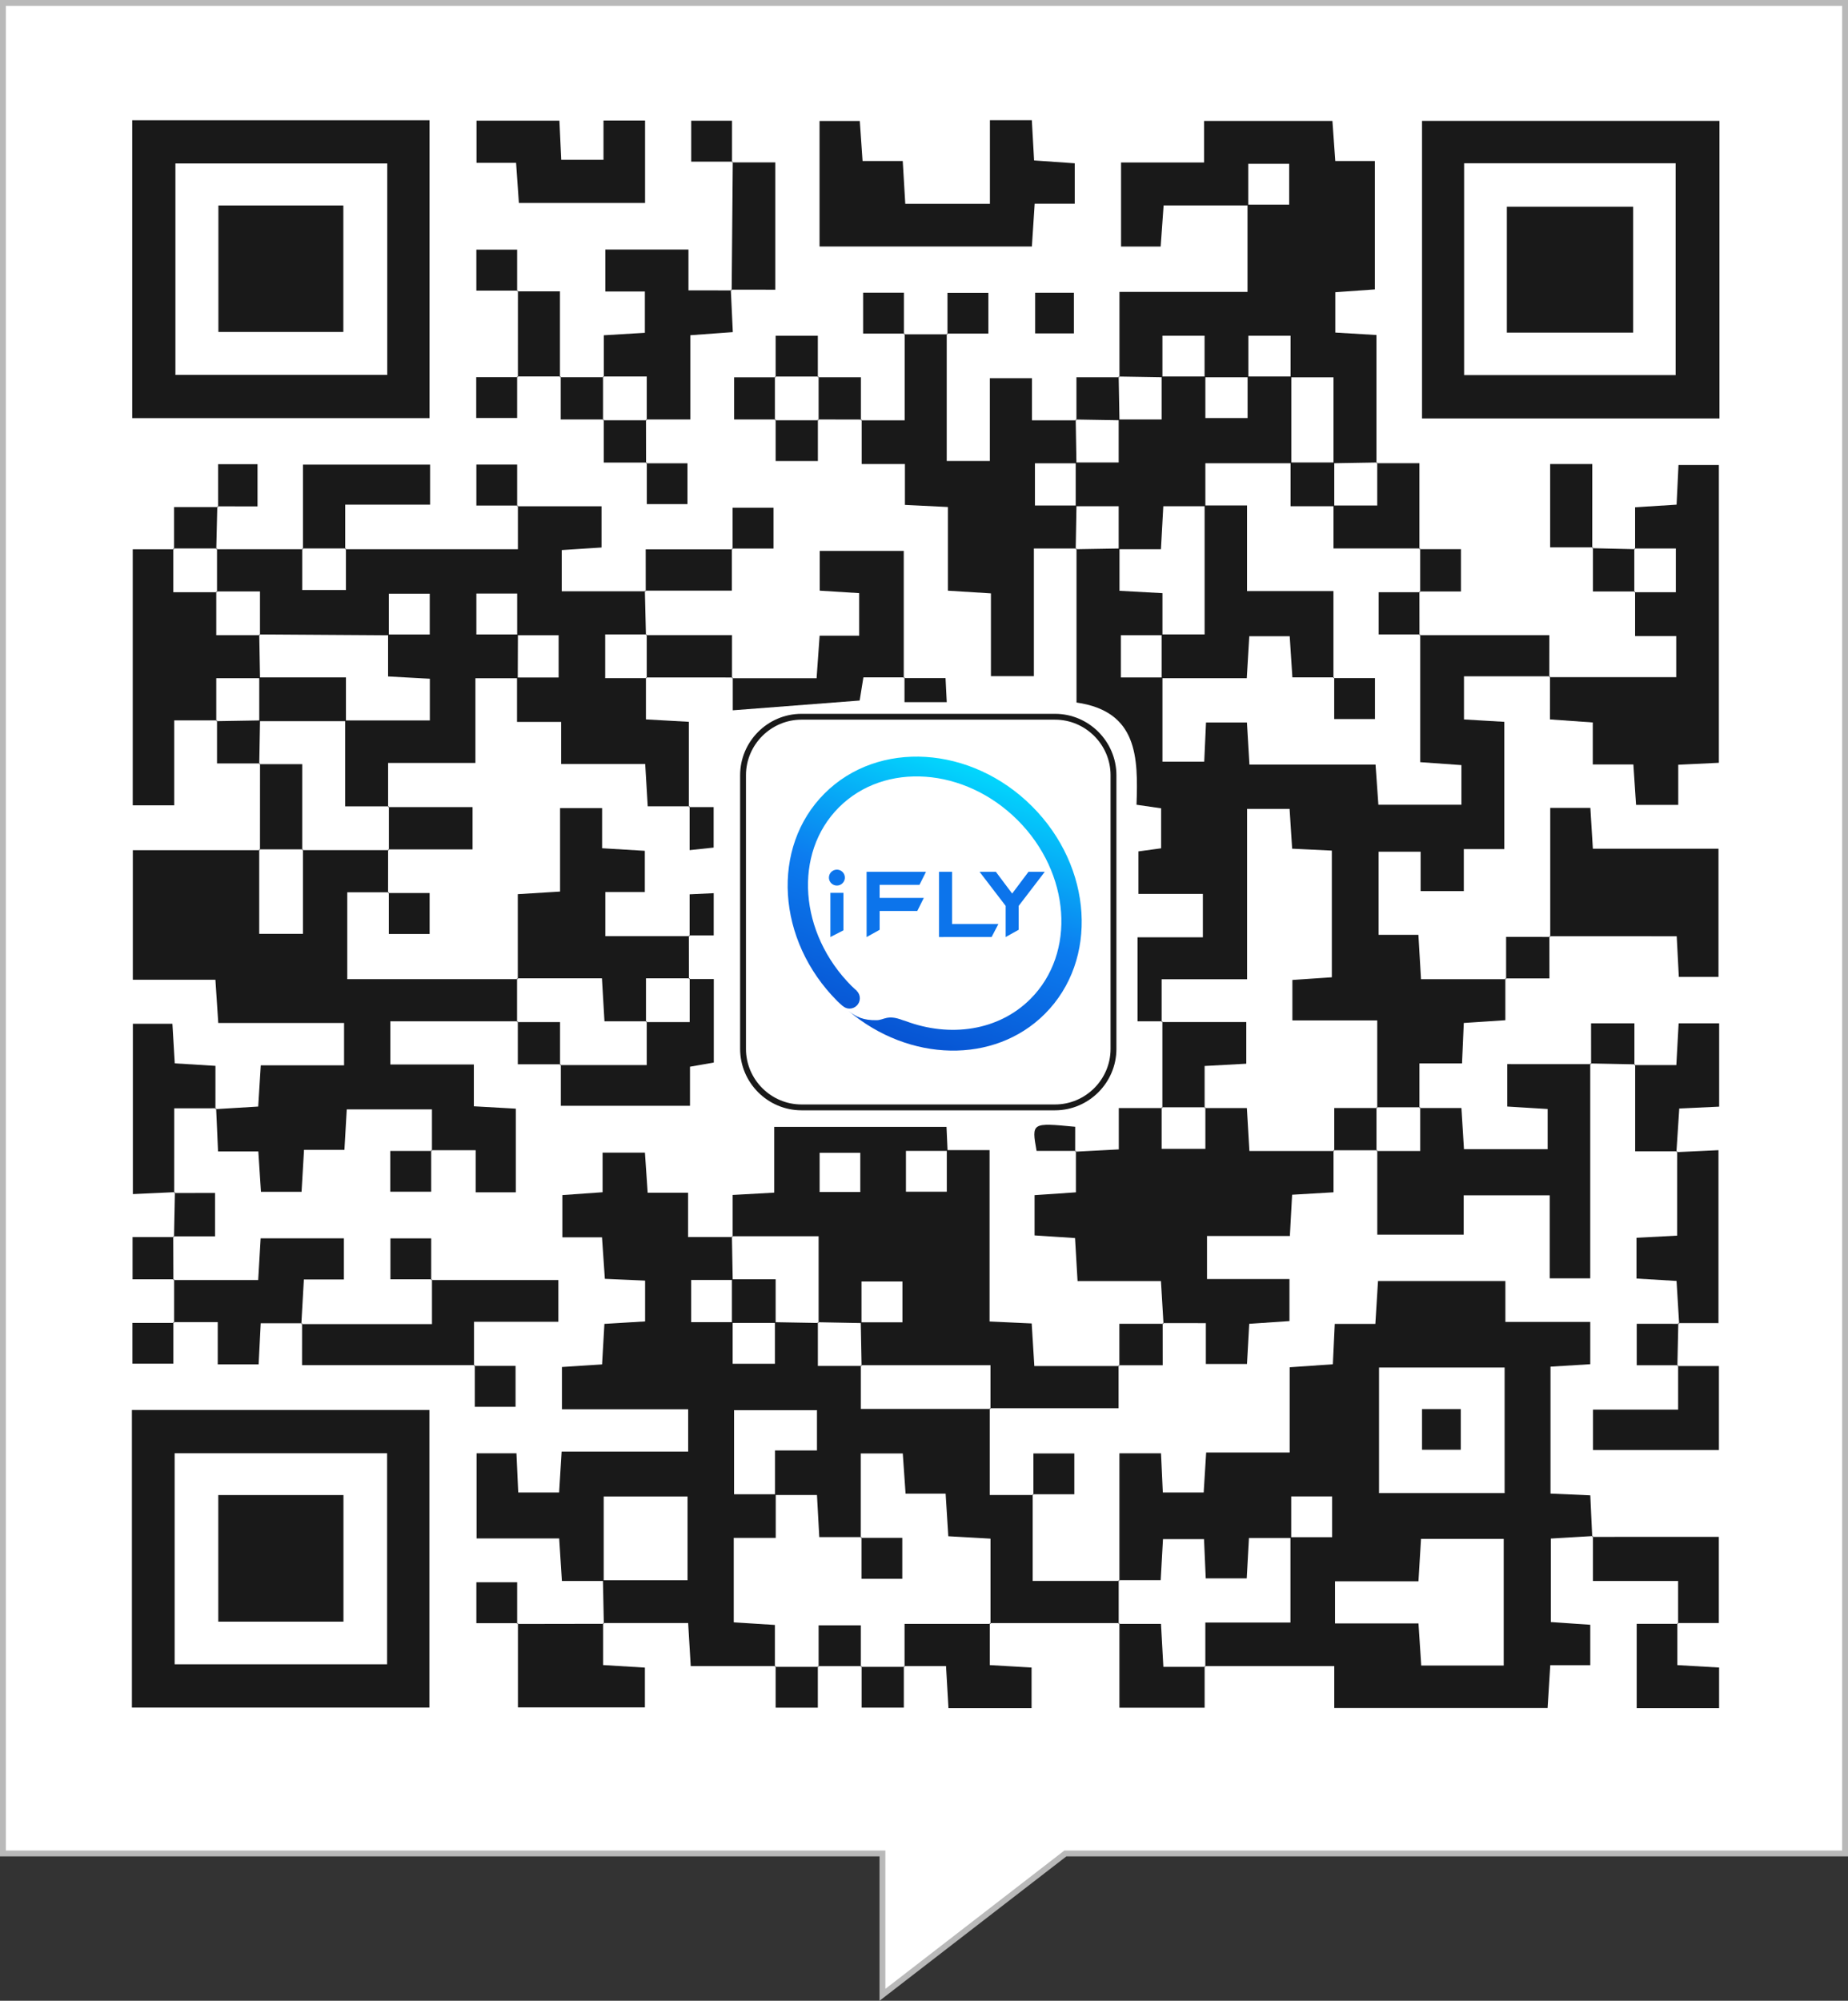 <?xml version="1.0" encoding="utf-8"?>
<!-- Generator: Adobe Illustrator 17.0.0, SVG Export Plug-In . SVG Version: 6.00 Build 0)  -->
<!DOCTYPE svg PUBLIC "-//W3C//DTD SVG 1.1//EN" "http://www.w3.org/Graphics/SVG/1.1/DTD/svg11.dtd">
<svg version="1.1" id="图层_1" xmlns="http://www.w3.org/2000/svg" xmlns:xlink="http://www.w3.org/1999/xlink" x="0px" y="0px"
	 width="158px" height="171px" viewBox="0 0 158 171" enable-background="new 0 0 158 171" xml:space="preserve">
<rect x="0" y="0" width="158" height="171" fill="#333333" stroke="none"/>
<g>
	<polygon fill="#FFFFFF" points="75.448,158.412 0.25,158.412 0.25,0.25 157.75,0.25 157.75,158.412 91.084,158.412 75.448,170.491 
			"/>
	<path fill="#B9B9B9" d="M157.5,0.5v157.662H91.169h-0.171l-0.135,0.104l-15.165,11.716v-11.32v-0.5h-0.5H0.5V0.5H157.5 M158,0H0
		v158.662h75.198V171l15.971-12.338H158V0L158,0z"/>
</g>
<path fill="#FFFFFF" d="M9.797,8.331c46.537,0,93.073,0,139.61,0c0,46.69,0,93.379,0,140.069c-46.537,0-93.073,0-139.61,0
	C9.797,101.71,9.797,55.02,9.797,8.331z M69.927,35.85c1.248,0.003,2.497,0.005,3.745,0.008c0,1.191,0,2.381,0,3.801
	c1.351,0,2.449,0,3.697,0c0,1.282,0,2.325,0,3.491c1.248,0.062,2.349,0.116,3.675,0.182c0,2.49,0,4.813,0,7.15
	c1.336,0.084,2.435,0.153,3.678,0.231c0,2.491,0,4.756,0,7.076c1.259,0,2.35,0,3.672,0c0-3.681,0-7.228,0-10.913
	c1.369,0,2.506,0,3.643,0c0,4.345,0,8.691,0,13.166c5.236,0.752,5.274,4.679,5.13,8.736c0.782,0.113,1.417,0.205,2.104,0.305
	c0,1.183,0,2.229,0,3.418c-0.688,0.094-1.324,0.181-1.938,0.265c0,1.248,0,2.339,0,3.633c1.983,0,3.782,0,5.506,0
	c0,1.308,0,2.402,0,3.709c-1.973,0-3.765,0-5.585,0c0,2.486,0,4.75,0,7.179c0.782,0,1.454,0,2.125,0c0,2.473,0,4.946,0,7.419
	c-1.178,0-2.356,0-3.728,0c0,1.262,0,2.347,0,3.532c-1.371,0.072-2.55,0.134-3.726,0.192c0-0.717,0-1.434,0-2.124
	c-3.732-0.36-3.732-0.36-3.303,2.06c1.1,0,2.232,0,3.363,0c0,1.185,0,2.369,0,3.54c-1.411,0.097-2.51,0.172-3.536,0.242
	c0,1.282,0,2.323,0,3.44c1.217,0.08,2.319,0.153,3.462,0.228c0.074,1.258,0.138,2.358,0.215,3.678c2.527,0,4.845,0,7.13,0
	c0.082,1.38,0.15,2.517,0.212,3.649c-1.239,0-2.477,0-3.768,0c0,1.363,0,2.487,0,3.611c-2.42,0-4.84,0-7.269,0
	c-0.09-1.446-0.159-2.552-0.226-3.643c-1.283-0.059-2.328-0.108-3.602-0.166c0-4.931,0-9.713,0-14.646c-1.377,0-2.516,0-3.656,0
	l0.067,0.067c-0.03-0.671-0.06-1.342-0.092-2.052c-4.92,0-9.735,0-14.732,0c0,1.972,0,3.766,0,5.618
	c-1.281,0.071-2.381,0.132-3.551,0.198c0,1.332,0,2.465,0,3.597c-1.192,0-2.384,0-3.812,0c0-1.433,0-2.533,0-3.787
	c-1.287,0-2.332,0-3.454,0c-0.086-1.256-0.161-2.362-0.233-3.426c-1.272,0-2.37,0-3.622,0c0,1.215,0,2.26,0,3.384
	c-1.257,0.089-2.362,0.168-3.439,0.244c0,1.259,0,2.357,0,3.609c1.211,0,2.259,0,3.39,0c0.086,1.256,0.162,2.362,0.244,3.548
	c1.244,0.055,2.349,0.104,3.441,0.152c0,1.282,0,2.326,0,3.488c-1.198,0.072-2.307,0.139-3.479,0.21
	c-0.072,1.251-0.136,2.356-0.2,3.464c-1.305,0.085-2.407,0.156-3.432,0.222c0,1.289,0,2.33,0,3.612c3.677,0,7.231,0,10.793,0
	c0,1.291,0,2.335,0,3.621c-3.645,0-7.198,0-10.819,0c-0.083,1.343-0.151,2.447-0.215,3.49c-1.293,0-2.392,0-3.495,0
	c-0.055-1.223-0.103-2.27-0.152-3.346c-1.257,0-2.351,0-3.41,0c0,2.474,0,4.795,0,7.274c2.448,0,4.718,0,7.063,0
	c0.081,1.265,0.152,2.37,0.233,3.637c1.299,0,2.436,0,3.573,0l-0.065-0.065c0.026,1.242,0.051,2.483,0.076,3.725
	c-2.47,0.004-4.941,0.008-7.411,0.012c0-1.186,0-2.372,0-3.563c-1.338,0-2.428,0-3.487,0c0,1.245,0,2.335,0,3.498
	c1.291,0,2.422,0,3.552,0c0,2.415,0,4.831,0,7.195c3.822,0,7.367,0,10.856,0c0-1.226,0-2.271,0-3.398
	c-1.223-0.075-2.329-0.142-3.576-0.218c0-1.314,0-2.452,0-3.591c2.41,0,4.82,0,7.275,0c0.084,1.411,0.15,2.508,0.22,3.678
	c2.557,0,4.908,0,7.259,0c0,1.189,0,2.377,0,3.555c1.344,0,2.437,0,3.608,0c0-1.286,0-2.418,0-3.55c1.248,0,2.496,0,3.745,0
	c0,1.188,0,2.376,0,3.549c1.343,0,2.436,0,3.608,0c0-1.288,0-2.421,0-3.553c1.19,0,2.38,0,3.608,0c0.082,1.422,0.146,2.52,0.209,3.6
	c2.497,0,4.759,0,7.105,0c0-1.206,0-2.3,0-3.475c-1.227-0.071-2.33-0.136-3.574-0.208c0-1.319,0-2.455,0-3.59
	c3.695,0,7.389,0,11.084,0c0,2.408,0,4.817,0,7.232c2.573,0,4.891,0,7.286,0c0-1.287,0-2.422,0-3.558c3.645,0,7.29,0,11.087,0
	c0,1.38,0,2.425,0,3.584c6.157,0,12.156,0,18.239,0c0.076-1.224,0.145-2.329,0.228-3.661c1.272,0,2.373,0,3.42,0
	c0-1.288,0-2.333,0-3.453c-1.217-0.084-2.32-0.16-3.372-0.232c0-2.508,0-4.833,0-7.136c1.32-0.079,2.462-0.147,3.599-0.209
	c0,1.185,0,2.369,0,3.834c2.439,0,4.801,0,7.283,0c0,1.408,0,2.534,0,3.661c-1.19,0-2.38,0-3.541,0c0,2.588,0,4.904,0,7.212
	c2.436,0,4.7,0,7.046,0c0-1.206,0-2.301,0-3.476c-1.226-0.071-2.331-0.134-3.569-0.206c0-1.323,0-2.459,0-3.596
	c1.184,0,2.368,0,3.547,0c0-2.556,0-4.863,0-7.365c-3.709,0-7.265,0-10.822,0c-0.056-1.186-0.112-2.371-0.168-3.548
	c-1.285-0.058-2.329-0.104-3.402-0.153c0-3.719,0-7.269,0-10.846c1.255-0.077,2.36-0.146,3.398-0.21c0-1.286,0-2.327,0-3.612
	c-2.448,0-4.778,0-7.257,0c0-1.291,0-2.336,0-3.493c-3.708,0-7.258,0-10.89,0c-0.076,1.224-0.145,2.329-0.227,3.661
	c-1.273,0-2.373,0-3.471,0c-0.061,1.289-0.11,2.336-0.163,3.45c-1.25,0.087-2.352,0.163-3.692,0.256c0,2.48,0,4.807,0,7.286
	c-2.523,0-4.794,0-7.139,0c-0.079,1.266-0.148,2.371-0.213,3.415c-1.293,0-2.391,0-3.494,0c-0.056-1.223-0.104-2.271-0.154-3.346
	c-1.256,0-2.351,0-3.557,0c0,3.735,0,7.32,0,10.906c-2.413,0-4.827,0-7.417,0c0-2.694,0-5.051,0-7.409c1.186,0,2.372,0,3.563,0
	c0-1.339,0-2.429,0-3.487c-1.242,0-2.333,0-3.498,0c0,1.291,0,2.422,0,3.552c-1.192,0-2.383,0-3.737,0c0-2.701,0-5.06,0-7.419
	c3.644,0,7.289,0,11.019,0c0-1.393,0-2.531,0-3.669c1.186,0,2.373,0,3.769,0c0-1.359,0-2.481,0-3.602c1.18,0,2.361,0,3.69,0
	c0,1.349,0,2.391,0,3.488c1.258,0,2.354,0,3.517,0c0.069-1.235,0.131-2.338,0.192-3.43c1.313-0.089,2.413-0.164,3.439-0.233
	c0-1.281,0-2.32,0-3.594c-2.443,0-4.767,0-7.049,0c0-1.34,0-2.43,0-3.678c2.434,0,4.699,0,7.084,0
	c0.068-1.256,0.128-2.357,0.192-3.527c1.255-0.074,2.358-0.139,3.539-0.209c0-1.319,0-2.454,0-3.589c1.248,0,2.496,0,3.745,0
	c0,2.413,0,4.826,0,7.21c2.593,0,4.917,0,7.388,0c0-1.214,0-2.258,0-3.361c2.476,0,4.794,0,7.354,0c0,2.465,0,4.791,0,7.095
	c1.29,0,2.333,0,3.465,0c0-6.194,0-12.281,0.006-18.364c1.279,0.025,2.557,0.05,3.836,0.075c0,2.405,0,4.81,0,7.433
	c1.34,0,2.463,0,3.587,0c0,2.41,0,4.82,0,7.207c-1.366,0.072-2.413,0.128-3.475,0.184c0,1.254,0,2.352,0,3.483
	c1.252,0.075,2.356,0.142,3.425,0.206c0.084,1.385,0.154,2.525,0.217,3.661c-1.237,0-2.474,0-3.622,0c0,1.326,0,2.41,0,3.544
	c1.295,0,2.418,0,3.541,0c0,1.19,0,2.38,0,3.793c-2.66,0-4.985,0-7.277,0c0,1.284,0,2.326,0,3.451c3.65,0,7.188,0,10.764,0
	c0-2.454,0-4.774,0-7.179c-1.281,0-2.417,0-3.553,0c0.027-1.222,0.055-2.444,0.082-3.666c1.126,0,2.253,0,3.433,0
	c0-5.04,0-9.855,0-14.782c-1.325,0.062-2.461,0.115-3.592,0.162c0.081-1.249,0.161-2.498,0.24-3.725
	c1.272-0.059,2.31-0.107,3.411-0.157c0-2.464,0-4.773,0-7.12c-1.22,0-2.31,0-3.465,0c-0.068,1.234-0.129,2.332-0.197,3.569
	c-1.324,0-2.454,0-3.584,0c0-1.182,0-2.365,0-3.573c-1.325,0-2.413,0-3.706,0c0,1.253,0,2.372,0,3.49c-2.409,0-4.818,0-7.165,0
	c0,1.456,0,2.5,0,3.625c1.223,0.075,2.328,0.143,3.452,0.212c0,1.231,0,2.274,0,3.433c-2.42,0-4.745,0-7.154,0
	c-0.076-1.222-0.144-2.328-0.218-3.518c-1.313,0-2.451,0-3.589,0c0-1.192,0-2.385,0-3.813c1.435,0,2.535,0,3.641,0
	c0.056-1.289,0.102-2.336,0.151-3.458c1.253-0.082,2.36-0.155,3.553-0.233c0-1.299,0-2.436,0-3.574c1.186,0,2.373,0,3.768,0
	c0-1.36,0-2.482,0-3.603c3.633,0,7.266,0,10.882,0c0.071,1.364,0.126,2.41,0.181,3.472c1.252,0,2.346,0,3.391,0
	c0-3.702,0-7.247,0-10.952c-3.677,0-7.172,0-10.741,0c-0.077-1.266-0.145-2.37-0.213-3.49c-1.233,0-2.276,0-3.431,0
	c0,3.74,0,7.386-0.006,11.027c-1.239,0-2.477,0-3.768,0c0,1.364,0,2.488,0,3.612c-2.418,0-4.836,0-7.275,0
	c-0.085-1.439-0.15-2.544-0.224-3.792c-1.269,0-2.311,0-3.406,0c0-2.486,0-4.809,0-7.101c1.248,0,2.344,0,3.596,0
	c0,1.213,0,2.258,0,3.366c1.259,0,2.357,0,3.693,0c0-1.236,0-2.335,0-3.588c1.284,0,2.327,0,3.459,0c0-3.708,0-7.255,0-10.88
	c-1.227-0.072-2.332-0.138-3.445-0.203c0-1.24,0-2.282,0-3.687c2.514,0,4.935,0,7.351,0.006c0,1.199,0,2.399,0,3.678
	c1.223,0.087,2.329,0.165,3.661,0.259c0,1.238,0,2.338,0,3.591c1.286,0,2.331,0,3.471,0c0.084,1.256,0.157,2.361,0.23,3.454
	c1.255,0,2.353,0,3.606,0c0-1.204,0-2.252,0-3.431c1.249-0.06,2.354-0.113,3.474-0.167c0-8.625,0-17.069,0-25.455
	c-1.255,0-2.355,0-3.452,0c-0.059,1.225-0.11,2.272-0.164,3.393c-1.25,0.079-2.356,0.149-3.546,0.224c0,1.307,0,2.445,0,3.583
	c-1.221-0.029-2.442-0.059-3.663-0.088c0-2.399,0-4.797,0-7.193c-1.406,0-2.444,0-3.6,0c0,2.407,0,4.717,0,7.122
	c1.285,0,2.473,0,3.657,0.006c0,1.238,0,2.477,0,3.765c1.36,0,2.483,0,3.606,0c0,1.194,0,2.388,0,3.813c1.364,0,2.464,0,3.516,0
	c0,1.286,0,2.328,0,3.509c-3.697,0-7.276,0-10.854,0c0-1.125,0-2.249,0-3.582c-3.84,0-7.469,0-11.099,0
	c-0.001-1.247-0.003-2.494-0.004-3.74c1.189,0,2.377,0,3.553,0c0-1.346,0-2.44,0-3.612c-1.287,0-2.42,0-3.552,0
	c0-2.421,0-4.841,0-7.348c-1.397,0-2.536,0-3.674,0c0-3.645,0-7.289,0-10.957c-1.366-0.081-2.471-0.147-3.518-0.21
	c0-1.284,0-2.328,0-3.448c1.215-0.086,2.317-0.164,3.381-0.24c0-3.724,0-7.273,0-10.974c-1.221,0-2.27,0-3.384,0
	c-0.09-1.252-0.169-2.358-0.246-3.424c-3.721,0-7.271,0-10.973,0c0,1.216,0,2.261,0,3.552c-2.477,0-4.804,0-7.097,0
	c0,2.579,0,4.904,0,7.18c1.219,0,2.265,0,3.387,0c0.086-1.212,0.165-2.315,0.251-3.514c2.518,0,4.878,0,7.238,0l-0.065-0.065
	c0,2.408,0,4.815,0,7.456c-3.789,0-7.328,0-10.948,0c0,2.59,0,4.943,0,7.297c-1.195,0-2.39,0-3.678,0c0,1.402,0,2.54,0,3.678
	c-1.19,0-2.38,0-3.803,0c0-1.424,0-2.522,0-3.598c-1.282,0-2.322,0-3.6,0c0,2.428,0,4.755,0,7.077c-1.338,0-2.428,0-3.687,0
	c0-3.734,0-7.311,0-10.888c1.186,0,2.372,0,3.562,0c0-1.338,0-2.429,0-3.486c-1.242,0-2.333,0-3.497,0c0,1.291,0,2.422,0,3.552
	c-1.242-0.001-2.484-0.002-3.726-0.003c0-1.186,0-2.372,0-3.562c-1.339,0-2.429,0-3.487,0c0,1.246,0,2.335,0,3.497
	c1.291,0,2.421,0,3.552,0c0,2.418,0,4.836,0,7.414c-1.465,0-2.602,0-3.74,0c0-1.167,0-2.333,0-3.681c-1.352,0-2.518,0-3.684,0
	c0-1.188,0-2.375,0-3.548c-1.343,0-2.436,0-3.608,0c0,1.287,0,2.419,0,3.552c-1.187,0-2.375,0-3.549,0c0,1.342,0,2.434,0,3.603
	c1.286,0,2.417,0,3.549,0c0,1.189,0,2.377,0,3.553c1.346,0,2.439,0,3.612,0C69.927,38.115,69.927,36.983,69.927,35.85z
	 M55.237,39.597c-0.002-1.249-0.004-2.498-0.005-3.747c1.188,0,2.376,0,3.788,0c0-2.577,0-4.899,0-7.199
	c1.338-0.098,2.439-0.178,3.634-0.265c-0.064-1.359-0.118-2.494-0.165-3.625c1.187,0,2.374,0,3.795,0c0-1.882,0-3.676,0-5.47
	c0-1.785,0-3.57,0-5.411c-1.441,0-2.569,0-3.699,0c0-1.186,0-2.372,0-3.561c-1.339,0-2.429,0-3.487,0c0,1.242,0,2.333,0,3.496
	c1.291,0,2.422,0,3.552,0c-0.032,3.668-0.065,7.336-0.097,11.004c-1.181,0-2.361,0-3.693,0c0-1.351,0-2.391,0-3.489
	c-2.484,0-4.804,0-7.109,0c0,1.24,0,2.337,0,3.586c1.205,0,2.249,0,3.382,0c0,1.255,0,2.352,0,3.53
	c-1.224,0.073-2.328,0.14-3.511,0.211c0,1.316,0,2.452,0,3.587c-1.25-0.001-2.5-0.002-3.749-0.003c0-2.418,0-4.836,0-7.337
	c-1.386,0-2.523,0-3.659,0c0-1.186,0-2.372,0-3.563c-1.339,0-2.429,0-3.486,0c0,1.242,0,2.333,0,3.498c1.291,0,2.421,0,3.552,0
	c-0.001,2.467-0.001,4.934-0.002,7.401c-1.186,0-2.372,0-3.563,0c0,1.339,0,2.428,0,3.486c1.242,0,2.333,0,3.498,0
	c0-1.291,0-2.421,0-3.552c1.242,0.001,2.484,0.001,3.726,0.002c0,1.195,0,2.391,0,3.676c1.405,0,2.542,0,3.68,0
	c0,1.166,0,2.333,0,3.682c1.349,0,2.516,0,3.683,0c0,1.183,0,2.367,0,3.553c1.325,0,2.413,0,3.475,0c0-1.243,0-2.331,0-3.488
	C57.492,39.597,56.365,39.597,55.237,39.597z M18.58,43.28c1.175,0,2.35,0,3.437,0c0-1.476,0-2.562,0-3.608c-1.215,0-2.25,0-3.367,0
	c0,1.295,0,2.482-0.006,3.665c-1.238,0-2.476,0-3.765,0c0,1.36,0,2.483,0,3.606c-1.191,0-2.382,0-3.531,0c0,7.492,0,14.712,0,21.886
	c1.218,0,2.262,0,3.547,0c0-2.444,0-4.775,0-7.261c1.381,0,2.52,0,3.658,0c0,1.166,0,2.332,0,3.678c1.346,0,2.512,0,3.678,0
	c-0.001,2.471-0.003,4.943-0.004,7.414c-3.64,0-7.28,0-10.87,0c0,3.822,0,7.367,0,11.073c2.452,0,4.723,0,7.061,0
	c0.083,1.262,0.156,2.367,0.244,3.698c3.718,0,7.269,0,10.756,0c0,1.293,0,2.335,0,3.619c-2.448,0-4.778,0-7.122,0
	c-0.084,1.349-0.153,2.452-0.219,3.523c-1.381,0.084-2.521,0.153-3.656,0.216c0-1.196,0-2.392,0-3.693
	c-1.21-0.074-2.313-0.142-3.48-0.214c-0.074-1.247-0.139-2.349-0.2-3.382c-1.293,0-2.385,0-3.381,0c0,4.937,0,9.693,0,14.556
	c1.325-0.062,2.461-0.114,3.592-0.161c-0.025,1.278-0.051,2.557-0.076,3.835c-1.187,0-2.374,0-3.542,0c0,1.341,0,2.435,0,3.607
	c1.289,0,2.422,0,3.555,0c0,1.242-0.001,2.484-0.001,3.726c-1.186,0-2.372,0-3.563,0c0,1.339,0,2.428,0,3.486
	c1.242,0,2.333,0,3.498,0c0-1.291,0-2.422,0-3.552c1.188,0,2.377,0,3.796,0c0,1.426,0,2.523,0,3.608c1.279,0,2.32,0,3.495,0
	c0.061-1.195,0.118-2.299,0.18-3.511c1.28,0,2.406,0,3.532,0c0,1.125,0,2.251,0,3.579c5.066,0,9.917,0,14.768,0
	c0,1.186,0,2.372,0,3.563c1.338,0,2.428,0,3.486,0c0-1.242,0-2.333,0-3.498c-1.29,0-2.421,0-3.552,0c0-1.186,0-2.372,0-3.774
	c2.641,0,4.958,0,7.212,0c0-1.325,0-2.415,0-3.563c-3.74,0-7.306,0-10.871,0c0-1.186,0-2.372,0-3.563c-1.337,0-2.427,0-3.486,0
	c0,1.242,0,2.333,0,3.498c1.291,0,2.421,0,3.551,0c0,1.183,0,2.366,0,3.828c-3.934,0-7.552,0-11.165-0.006
	c0.067-1.194,0.134-2.388,0.213-3.806c1.19,0,2.285,0,3.423,0c0-1.326,0-2.414,0-3.517c-2.453,0-4.765,0-7.119,0
	c-0.073,1.238-0.137,2.335-0.21,3.566c-2.559,0-4.905,0-7.252,0c-0.004-1.246-0.008-2.492-0.012-3.738c1.183,0,2.365,0,3.574,0
	c0-1.324,0-2.412,0-3.705c-1.251,0-2.371,0-3.49,0c0-2.385,0-4.769,0-7.234c1.346,0,2.464,0,3.582,0
	c0.053,1.182,0.106,2.364,0.165,3.685c1.271,0,2.312,0,3.444,0c0.081,1.25,0.153,2.352,0.225,3.452c1.251,0,2.346,0,3.472,0
	c0.073-1.252,0.138-2.353,0.211-3.592c1.268,0,2.31,0,3.453,0c0.072-1.244,0.136-2.347,0.2-3.453c2.491,0,4.81,0,7.284,0
	c0,1.281,0,2.416,0,3.551c-1.186,0-2.373,0-3.563,0c0,1.337,0,2.428,0,3.486c1.242,0,2.333,0,3.498,0c0-1.291,0-2.421,0-3.552
	c1.191,0,2.381,0,3.805,0c0,1.435,0,2.534,0,3.598c1.282,0,2.324,0,3.431,0c0-2.439,0-4.761,0-7.148
	c-1.237-0.07-2.341-0.132-3.587-0.202c0-1.249,0-2.294,0-3.573c-2.478,0-4.807,0-7.139,0c0-1.339,0-2.432,0-3.692
	c3.735,0,7.315,0,10.896,0c0,1.166,0,2.332,0,3.678c1.346,0,2.512,0,3.678,0c0,1.189,0,2.378,0,3.544c3.811,0,7.356,0,11.043,0
	c0-1.211,0-2.26,0-3.339c0.767-0.135,1.402-0.246,2.036-0.357c0-2.433,0-4.698,0-7.134c-0.786,0-1.456,0-2.127,0
	c-0.002-1.244-0.004-2.489-0.005-3.733c0.711,0,1.422,0,2.124,0c0-1.377,0-2.406,0-3.607c-0.751,0.036-1.368,0.065-2.06,0.098
	c0,1.32,0,2.448,0,3.575c-2.413,0-4.826,0-7.206,0c0-1.425,0-2.522,0-3.769c1.209,0,2.251,0,3.378,0c0-1.254,0-2.349,0-3.524
	c-1.225-0.074-2.327-0.14-3.653-0.22c0-1.272,0-2.369,0-3.431c-1.281,0-2.32,0-3.595,0c0,2.43,0,4.755,0,7.134
	c-1.332,0.082-2.431,0.149-3.614,0.222c0,2.55,0,4.905,0,7.26c-4.851,0-9.702,0-14.579,0c0-2.627,0-4.946,0-7.421
	c1.281,0,2.416,0,3.552,0c0,1.186,0,2.373,0,3.563c1.338,0,2.428,0,3.486,0c0-1.245,0-2.334,0-3.498c-1.291,0-2.421,0-3.552,0
	c0.002-1.244,0.003-2.488,0.005-3.732c2.411,0,4.823,0,7.22,0c0-1.341,0-2.433,0-3.612c-2.514,0-4.867,0-7.22,0
	c0-1.186,0-2.372,0-3.776c2.624,0,4.936,0,7.464,0c0-2.546,0-4.86,0-7.237c1.357,0,2.489,0,3.621,0l-0.065-0.065
	c0,1.189,0,2.377,0,3.798c1.428,0,2.525,0,3.773,0c0,1.279,0,2.32,0,3.595c2.474,0,4.799,0,7.187,0
	c0.08,1.333,0.145,2.438,0.216,3.617c1.314,0,2.448,0,3.582,0c0,1.188,0,2.376,0,3.745c0.854-0.091,1.474-0.157,2.054-0.219
	c0-1.24,0-2.272,0-3.461c-0.789,0-1.454,0-2.12,0c0-2.408,0-4.817,0-7.287c-1.326-0.074-2.427-0.136-3.668-0.206
	c0-1.323,0-2.456,0-3.589c2.474,0.001,4.949,0.003,7.423,0.004c0,1.114,0,2.228,0,2.806c3.66-0.282,7.209-0.556,10.848-0.836
	c0.095-0.59,0.197-1.222,0.32-1.982c1.261,0,2.388,0,3.515,0c0,0.71,0,1.419,0,2.121c1.383,0,2.411,0,3.612,0
	c-0.038-0.75-0.069-1.367-0.103-2.056c-1.321,0-2.447,0-3.574,0c0-3.639,0-7.279,0-10.868c-2.598,0-4.92,0-7.185,0
	c0,1.225,0,2.269,0,3.395c1.22,0.077,2.326,0.146,3.374,0.212c0,1.289,0,2.387,0,3.639c-1.222,0-2.27,0-3.382,0
	c-0.09,1.253-0.168,2.357-0.26,3.634c-2.512,0-4.871,0-7.231,0c0-1.192,0-2.385,0-3.681c-2.635,0-4.996,0-7.358,0
	c-0.03-1.27-0.061-2.541-0.085-3.807c2.46,0,4.92,0,7.431,0c0-1.342,0-2.47,0-3.598c1.186,0,2.372,0,3.563,0
	c0-1.338,0-2.428,0-3.486c-1.242,0-2.333,0-3.498,0c0,1.291,0,2.421,0,3.552c-2.405,0-4.811,0-7.431,0c0,1.34,0,2.464,0,3.589
	c-2.408,0-4.815,0-7.179,0c0-1.339,0-2.382,0-3.522c1.202-0.077,2.307-0.148,3.402-0.219c0-1.25,0-2.342,0-3.523
	c-2.509,0-4.862,0-7.215,0c0-1.186,0-2.372,0-3.564c-1.337,0-2.427,0-3.486,0c0,1.242,0,2.333,0,3.499c1.29,0,2.421,0,3.551,0
	c0,1.192,0,2.383,0,3.736c-5.152,0-9.959,0-14.766,0c0-1.193,0-2.386,0-3.81c2.656,0,4.986,0,7.257,0c0-1.292,0-2.335,0-3.422
	c-3.668,0-7.213,0-10.869,0c0,2.511,0,4.871,0,7.232c-2.47,0-4.94,0-7.41,0C18.522,45.721,18.551,44.501,18.58,43.28z
	 M147.011,10.332c-8.626,0-17.062,0-25.432,0c0,8.603,0,17.04,0,25.429c8.568,0,16.951,0,25.432,0
	C147.011,27.256,147.011,18.873,147.011,10.332z M11.278,145.942c8.616,0,17.053,0,25.433,0c0-8.6,0-17.037,0-25.435
	c-8.565,0-16.947,0-25.433,0C11.278,129.009,11.278,137.392,11.278,145.942z M11.305,10.277c0,8.546,0,16.982,0,25.459
	c8.567,0,17.004,0,25.418,0c0-8.588,0-17.025,0-25.459C28.17,10.277,19.788,10.277,11.305,10.277z M77.399,17.423
	c-0.078-1.312-0.143-2.416-0.217-3.66c-1.273,0-2.319,0-3.434,0c-0.087-1.253-0.164-2.36-0.238-3.424c-1.263,0-2.354,0-3.441,0
	c0,3.656,0,7.141,0,10.726c6.099,0,12.087,0,18.155,0c0.08-1.22,0.152-2.323,0.238-3.651c1.257,0,2.356,0,3.426,0
	c0-1.287,0-2.33,0-3.457c-1.208-0.085-2.312-0.162-3.475-0.244c-0.07-1.244-0.132-2.348-0.194-3.441c-1.255,0-2.297,0-3.583,0
	c0,2.419,0,4.746,0,7.151C82.128,17.423,79.866,17.423,77.399,17.423z M51.597,13.66c-1.428,0-2.522,0-3.612,0
	c-0.058-1.225-0.107-2.269-0.157-3.345c-2.488,0-4.811,0-7.087,0c0,1.25,0,2.349,0,3.6c1.217,0,2.262,0,3.383,0
	c0.087,1.252,0.164,2.354,0.239,3.433c3.709,0,7.251,0,10.789,0c0-2.435,0-4.7,0-7.047c-1.207,0-2.303,0-3.555,0
	C51.597,11.475,51.597,12.518,51.597,13.66z M91.817,28.495c0-1.169,0-2.315,0-3.478c-1.182,0-2.275,0-3.315,0
	c0,1.253,0,2.348,0,3.478C89.661,28.495,90.647,28.495,91.817,28.495z"/>
<path fill="#FFFFFF" d="M73.6,142.462c0-1.132,0-2.263,0-3.549c-1.172,0-2.265,0-3.61,0c0,1.174,0,2.362,0,3.549
	c-1.246,0-2.492,0-3.738,0c0-1.138,0-2.276,0-3.584c-1.192-0.075-2.297-0.145-3.518-0.222c0-2.409,0-4.734,0-7.219
	c1.16,0,2.206,0,3.59,0c0-1.346,0-2.537,0-3.729l-0.065,0.065c1.13,0,2.26,0,3.59,0c0.064,1.162,0.124,2.261,0.198,3.597
	c1.24,0,2.426,0,3.612,0c0,1.186,0,2.373,0,3.563c1.338,0,2.428,0,3.486,0c0-1.242,0-2.333,0-3.498c-1.291,0-2.421,0-3.551,0
	c0-2.351,0-4.703,0-7.213c1.253,0,2.344,0,3.591,0c0.076,1.084,0.152,2.185,0.239,3.433c1.117,0,2.158,0,3.425,0
	c0.077,1.237,0.146,2.337,0.228,3.643c1.105,0.063,2.206,0.125,3.61,0.205c0,2.463,0,4.874,0,7.285c-2.36,0-4.719,0-7.348,0
	c0,1.292,0,2.483,0,3.674C76.092,142.462,74.846,142.462,73.6,142.462z"/>
<path fill="#FFFFFF" d="M103.056,142.462c-1.132,0-2.265,0-3.592,0c-0.068-1.232-0.129-2.332-0.203-3.674c-1.242,0-2.43,0-3.618,0
	c0-1.246,0-2.492,0-3.738c1.133,0,2.266,0,3.593,0c0.066-1.173,0.127-2.273,0.196-3.505c1.165,0,2.258,0,3.508,0
	c0.048,1.092,0.094,2.134,0.148,3.356c1.093,0,2.187,0,3.504,0c0.056-1.012,0.117-2.112,0.191-3.454c1.237,0,2.425,0,3.613,0
	l-0.065-0.065c0,2.351,0,4.701,0,7.291c-2.393,0-4.708,0-7.277,0C103.056,140.087,103.056,141.275,103.056,142.462z"/>
<path fill="#FFFFFF" d="M51.615,135.122c0-2.351,0-4.703,0-7.22c2.392,0,4.702,0,7.168,0c0,2.282,0,4.591,0,7.155
	c-2.42,0-4.827,0-7.233,0C51.55,135.056,51.615,135.122,51.615,135.122z"/>
<path fill="#FFFFFF" d="M62.578,105.658c2.359,0,4.718,0,7.412,0c0,2.583,0,4.997,0,7.412c-1.246-0.022-2.491-0.045-3.737-0.067
	l0.063,0.067c0-1.193,0-2.386,0-3.738c-1.463,0-2.601,0-3.738,0l0.068,0.063C62.623,108.15,62.601,106.904,62.578,105.658z"/>
<path fill="#FFFFFF" d="M73.6,116.68c3.584,0,7.168,0,11.086,0c0,1.353,0,2.545,0,3.738c-3.584,0-7.168,0-11.086,0
	C73.6,119.065,73.6,117.873,73.6,116.68z"/>
<path fill="#FFFFFF" d="M66.324,127.707c-1.137,0-2.275,0-3.562,0c0-2.407,0-4.728,0-7.186c2.343,0,4.66,0,7.087,0
	c0,1.122,0,2.163,0,3.444c-1.081,0-2.179,0-3.59,0c0,1.424,0,2.615,0,3.807L66.324,127.707z"/>
<path fill="#FFFFFF" d="M62.641,113.003c-1.132,0-2.263,0-3.55,0c0-1.171,0-2.262,0-3.608c1.177,0,2.366,0,3.554,0l-0.068-0.063
	c0,1.246,0,2.492,0,3.738L62.641,113.003z"/>
<path fill="#FFFFFF" d="M69.926,113.006c1.244,0.024,2.489,0.048,3.733,0.072l-0.065-0.065c0.023,1.244,0.047,2.487,0.07,3.731
	c-1.138,0-2.275,0-3.738,0C69.926,115.392,69.926,114.199,69.926,113.006z"/>
<path fill="#FFFFFF" d="M66.253,113.003c0,1.132,0,2.265,0,3.553c-1.172,0-2.266,0-3.612,0c0-1.175,0-2.364,0-3.553l-0.063,0.067
	c1.246,0,2.492,0,3.738,0L66.253,113.003z"/>
<path fill="#FFFFFF" d="M128.564,142.346c-2.369,0-4.63,0-7.05,0c-0.077-1.167-0.149-2.266-0.236-3.595c-2.4,0-4.727,0-7.136,0
	c0-1.278,0-2.319,0-3.601c2.336,0,4.659,0,7.133,0c0.08-1.323,0.147-2.422,0.22-3.627c2.365,0,4.628,0,7.07,0
	C128.564,135.029,128.564,138.566,128.564,142.346z"/>
<path fill="#FFFFFF" d="M128.641,116.878c0,3.64,0,7.123,0,10.731c-3.581,0-7.065,0-10.736,0c0-3.484,0-7.023,0-10.731
	C121.371,116.878,124.91,116.878,128.641,116.878z M121.579,120.428c0,1.166,0,2.314,0,3.478c1.18,0,2.275,0,3.315,0
	c0-1.253,0-2.348,0-3.478C123.735,120.428,122.749,120.428,121.579,120.428z"/>
<path fill="#FFFFFF" d="M110.398,131.448c0-1.13,0-2.261,0-3.552c1.165,0,2.256,0,3.498,0c0,1.058,0,2.148,0,3.487
	c-1.191,0-2.377,0-3.564,0C110.333,131.382,110.398,131.448,110.398,131.448z"/>
<path fill="#FFFFFF" d="M121.425,46.875c0,1.246,0,2.492,0,3.738c-1.132,0-2.263,0-3.55,0c0,1.172,0,2.265,0,3.61
	c1.174,0,2.362,0,3.55,0c0,3.585,0,7.17,0,10.917c1.202,0.086,2.308,0.164,3.521,0.251c0,1.117,0,2.163,0,3.387
	c-2.274,0-4.598,0-7.1,0c-0.075-1.061-0.153-2.163-0.243-3.428c-3.563,0-7.056,0-10.781,0c-0.074-1.251-0.14-2.353-0.214-3.598
	c-1.142,0-2.24,0-3.499,0c-0.049,1.078-0.097,2.126-0.153,3.349c-1.104,0-2.203,0-3.571,0c0-2.361,0-4.782,0-7.202l-0.067,0.063
	c2.42,0,4.839,0,7.28,0c0.085-1.433,0.151-2.538,0.214-3.585c1.284,0,2.328,0,3.456,0c0.079,1.218,0.151,2.324,0.229,3.515
	c1.301,0,2.438,0,3.575,0c0,1.186,0,2.373,0,3.563c1.338,0,2.428,0,3.486,0c0-1.242,0-2.333,0-3.498c-1.291,0-2.421,0-3.552,0
	c0-2.403,0-4.806,0-7.439c-2.544,0-4.857,0-7.387,0c0-2.549,0-4.866,0-7.316c-1.359,0-2.493,0-3.627,0l0.064,0.064
	c0-1.191,0-2.382,0-3.674c2.629,0,4.988,0,7.348,0l-0.064-0.064c0,1.193,0,2.385,0,3.738c1.462,0,2.6,0,3.738,0l-0.067-0.063
	c0,1.138,0,2.277,0,3.673C116.585,46.875,119.005,46.875,121.425,46.875z"/>
<path fill="#FFFFFF" d="M117.751,94.7c-1.137,0-2.274,0-3.674,0c0,1.286,0,2.48,0,3.674c-2.35,0-4.701,0-7.258,0
	c-0.072-1.233-0.137-2.33-0.216-3.674c-1.234,0-2.423,0-3.612,0c0-1.131,0-2.261,0-3.593c1.227-0.067,2.325-0.127,3.562-0.195
	c0-1.15,0-2.241,0-3.56c-2.429,0-4.833,0-7.236,0c0-1.139,0-2.278,0-3.66c2.481,0,4.81,0,7.305,0c0-4.956,0-9.67,0-14.562
	c1.26,0,2.351,0,3.633,0c0.068,1.047,0.139,2.152,0.219,3.402c1.12,0.054,2.168,0.105,3.393,0.164c0,3.546,0,7.093,0,10.826
	c-1.051,0.071-2.153,0.146-3.372,0.229c0,1.12,0,2.164,0,3.458c2.266,0,4.592,0,7.255,0C117.751,89.869,117.751,92.285,117.751,94.7
	z"/>
<path fill="#FFFFFF" d="M99.385,54.286c0-1.132,0-2.263,0-3.591c-1.236-0.068-2.335-0.128-3.674-0.202c0-1.242,0-2.43,0-3.617
	l-0.067,0.063c1.186,0,2.373,0,3.614,0c0.077-1.406,0.138-2.506,0.202-3.674c1.332,0,2.464,0,3.596,0l-0.064-0.064
	c0,3.645,0,7.289,0,11.022c-1.398,0-2.536,0-3.674,0L99.385,54.286z"/>
<path fill="#FFFFFF" d="M99.385,57.898c-1.133,0-2.266,0-3.553,0c0-1.172,0-2.266,0-3.612c1.175,0,2.364,0,3.553,0l-0.067-0.063
	c0,1.246,0,2.492,0,3.738L99.385,57.898z"/>
<path fill="#FFFFFF" d="M91.97,46.939c0.022-1.246,0.045-2.491,0.067-3.737l-0.067,0.063c1.194,0,2.389,0,3.674,0
	c0,1.4,0,2.537,0,3.674l0.067-0.063C94.464,46.897,93.217,46.918,91.97,46.939z"/>
<path fill="#FFFFFF" d="M117.687,98.374c0-1.246,0-2.492,0-3.738c1.246,0,2.492,0,3.738,0c0,1.138,0,2.276,0,3.738
	C120.073,98.374,118.88,98.374,117.687,98.374z"/>
<path fill="#FFFFFF" d="M22.165,65.309c0.022-1.246,0.045-2.491,0.067-3.737l-0.067,0.063c2.471,0,4.941,0,7.412,0l-0.067-0.063
	c0,2.36,0,4.72,0,7.347c1.36,0,2.55,0,3.741,0c0,1.246,0,2.492,0,3.738c-2.471,0-4.941,0-7.412,0c0-2.36,0-4.719,0-7.348
	C24.547,65.309,23.356,65.309,22.165,65.309z"/>
<path fill="#FFFFFF" d="M47.882,91.026c0-1.137,0-2.274,0-3.674c-1.285,0-2.48,0-3.674,0c0-1.246,0-2.492,0-3.738
	c2.35,0,4.701,0,7.258,0c0.072,1.234,0.137,2.33,0.216,3.674c1.234,0,2.424,0,3.613,0c0,1.138,0,2.276,0,3.738
	C52.722,91.026,50.302,91.026,47.882,91.026z"/>
<path fill="#FFFFFF" d="M22.165,72.593c1.246,0,2.492,0,3.738,0c0,2.352,0,4.705,0,7.217c-1.242,0-2.332,0-3.738,0
	C22.165,77.415,22.165,75.004,22.165,72.593z"/>
<path fill="#FFFFFF" d="M22.232,57.96c-0.022-1.246-0.045-2.491-0.067-3.737c3.694,0.024,7.388,0.048,11.081,0.072l-0.065-0.065
	c0,1.13,0,2.26,0,3.584c1.235,0.068,2.336,0.128,3.57,0.196c0,1.154,0,2.245,0,3.562c-2.435,0-4.838,0-7.241,0l0.067,0.063
	c0-1.193,0-2.385,0-3.738c-2.692,0-5.052,0-7.412,0L22.232,57.96z"/>
<path fill="#FFFFFF" d="M55.294,54.223c0,1.246,0,2.492,0,3.738c-1.132,0-2.264,0-3.55,0c0-1.236,0-2.329,0-3.738
	C52.922,54.223,54.108,54.223,55.294,54.223z"/>
<path fill="#FFFFFF" d="M44.268,57.969c0.004-1.247,0.009-2.495,0.013-3.742l-0.065,0.065c1.131,0,2.262,0,3.545,0
	c0,1.172,0,2.263,0,3.612c-1.181,0-2.369,0-3.558,0C44.203,57.904,44.268,57.969,44.268,57.969z"/>
<path fill="#FFFFFF" d="M44.281,54.227c-1.13,0-2.261,0-3.552,0c0-1.163,0-2.254,0-3.497c1.057,0,2.147,0,3.487,0
	c0,1.189,0,2.375,0,3.562C44.216,54.292,44.281,54.227,44.281,54.227z"/>
<path fill="#FFFFFF" d="M33.246,54.295c0-1.13,0-2.261,0-3.552c1.164,0,2.255,0,3.497,0c0,1.058,0,2.148,0,3.487
	c-1.19,0-2.376,0-3.562,0C33.181,54.23,33.246,54.295,33.246,54.295z"/>
<path fill="#FFFFFF" d="M22.229,54.287c-1.137,0-2.274,0-3.738,0c0-1.352,0-2.545,0-3.738c1.138,0,2.276,0,3.738,0
	C22.229,51.901,22.229,53.094,22.229,54.287z"/>
<path fill="#FFFFFF" d="M25.839,46.875c1.246,0,2.492,0,3.738,0c0,1.132,0,2.264,0,3.55c-1.236,0-2.329,0-3.738,0
	C25.839,49.248,25.839,48.061,25.839,46.875z"/>
<path fill="#FFFFFF" d="M14.817,46.875c1.246,0,2.492,0,3.738,0c0,1.246,0,2.492,0,3.738c-1.138,0-2.276,0-3.738,0
	C14.817,49.261,14.817,48.068,14.817,46.875z"/>
<path fill="#FFFFFF" d="M110.341,32.247c1.138,0,2.275,0,3.67,0c0,2.504,0,4.924,0,7.344l0.067-0.063c-1.246,0-2.492,0-3.738,0
	l0.064,0.064c0-2.471,0-4.941,0-7.412L110.341,32.247z"/>
<path fill="#FFFFFF" d="M106.724,17.555c0-1.131,0-2.261,0-3.552c1.166,0,2.257,0,3.499,0c0,1.059,0,2.149,0,3.486
	c-1.191,0-2.377,0-3.564,0C106.659,17.49,106.724,17.555,106.724,17.555z"/>
<path fill="#FFFFFF" d="M99.385,32.242c0-1.132,0-2.264,0-3.549c1.169,0,2.261,0,3.603,0c0,1.174,0,2.362,0,3.549l0.067-0.063
	c-1.246,0-2.492,0-3.738,0L99.385,32.242z"/>
<path fill="#FFFFFF" d="M106.733,32.242c0-1.132,0-2.264,0-3.549c1.17,0,2.263,0,3.607,0c0,1.177,0,2.365,0,3.553l0.063-0.067
	c-1.246,0-2.492,0-3.738,0L106.733,32.242z"/>
<path fill="#FFFFFF" d="M117.752,39.527c0,1.138,0,2.275,0,3.675c-1.351,0-2.546,0-3.741,0l0.067,0.063c0-1.246,0-2.492,0-3.738
	l-0.067,0.063C115.257,39.569,116.504,39.548,117.752,39.527z"/>
<path fill="#FFFFFF" d="M95.711,35.916c-0.022-1.246-0.045-2.491-0.067-3.737c1.247,0.021,2.494,0.042,3.741,0.063l-0.067-0.063
	c0,1.194,0,2.388,0,3.674c-1.4,0-2.537,0-3.674,0L95.711,35.916z"/>
<path fill="#FFFFFF" d="M102.988,32.242c1.248,0,2.497,0,3.745,0l-0.068-0.063c0,1.188,0,2.376,0,3.55c-1.346,0-2.437,0-3.61,0
	c0-1.286,0-2.418,0-3.55L102.988,32.242z"/>
<path fill="#FFFFFF" d="M73.659,113.078c0-1.13,0-2.261,0-3.552c1.164,0,2.256,0,3.498,0c0,1.058,0,2.149,0,3.487
	c-1.19,0-2.377,0-3.563,0C73.594,113.013,73.659,113.078,73.659,113.078z"/>
<path fill="#FFFFFF" d="M80.949,98.297c0,1.131,0,2.261,0,3.554c-1.157,0-2.248,0-3.492,0c0-1.051,0-2.14,0-3.487
	c1.187,0,2.373,0,3.559,0C81.016,98.365,80.949,98.297,80.949,98.297z"/>
<path fill="#FFFFFF" d="M73.552,98.525c0,1.139,0,2.178,0,3.353c-1.169,0-2.262,0-3.476,0c0-1.092,0-2.132,0-3.353
	C71.123,98.525,72.216,98.525,73.552,98.525z"/>
<path fill="#FFFFFF" d="M125.179,32.058c0-6.126,0-12.059,0-18.104c6.044,0,11.977,0,18.084,0c0,5.974,0,11.961,0,18.104
	C137.309,32.058,131.322,32.058,125.179,32.058z M128.832,28.427c3.739,0,7.223,0,10.8,0c0-3.65,0-7.188,0-10.76
	c-3.672,0-7.21,0-10.8,0C128.832,21.302,128.832,24.786,128.832,28.427z"/>
<path fill="#FFFFFF" d="M14.933,142.244c0-6.029,0-11.961,0-18.039c6.061,0,12.048,0,18.161,0c0,5.986,0,11.92,0,18.039
	C27.158,142.244,21.17,142.244,14.933,142.244z M18.663,127.778c0,3.734,0,7.272,0,10.818c3.68,0,7.219,0,10.702,0
	c0-3.702,0-7.242,0-10.818C25.755,127.778,22.325,127.778,18.663,127.778z"/>
<path fill="#FFFFFF" d="M33.109,13.971c0,6.034,0,11.967,0,18.07c-5.984,0-11.972,0-18.111,0c0-5.965,0-11.952,0-18.07
	C21.026,13.971,27.013,13.971,33.109,13.971z M18.672,17.563c0,3.75,0,7.288,0,10.805c3.69,0,7.229,0,10.683,0
	c0-3.711,0-7.251,0-10.805C25.735,17.563,22.306,17.563,18.672,17.563z"/>
<path fill="#FFFFFF" d="M99.318,94.636c1.246,0,2.492,0,3.738,0c0,1.132,0,2.264,0,3.55c-1.236,0-2.329,0-3.738,0
	C99.318,97.009,99.318,95.823,99.318,94.636z"/>
<path fill="#FFFFFF" d="M92.037,43.202c-1.133,0-2.265,0-3.552,0c0-1.172,0-2.264,0-3.608c1.172,0,2.36,0,3.548,0l-0.063-0.067
	c0,1.246,0,2.492,0,3.738L92.037,43.202z"/>
<path fill="#FFFFFF" d="M91.97,35.853c1.247,0.021,2.494,0.042,3.741,0.063l-0.067-0.063c0,1.194,0,2.389,0,3.674
	c-1.398,0-2.536,0-3.674,0l0.063,0.067C92.012,38.347,91.991,37.1,91.97,35.853z"/>
<path fill="#FFFFFF" d="M139.731,50.613c0-1.246,0-2.492,0-3.738c1.132,0,2.264,0,3.55,0c0,1.236,0,2.329,0,3.738
	C142.104,50.613,140.917,50.613,139.731,50.613z"/>
<path fill="#FFFFFF" d="M22.232,61.572c-1.247,0.021-2.494,0.042-3.741,0.063c0-1.138,0-2.276,0-3.675c1.351,0,2.546,0,3.741,0
	l-0.067-0.063c0,1.246,0,2.492,0,3.738L22.232,61.572z"/>
<path fill="#FFFFFF" d="M58.968,83.615c0,1.137,0,2.274,0,3.738c-1.353,0-2.545,0-3.738,0c0-1.138,0-2.276,0-3.738
	C56.583,83.615,57.776,83.615,58.968,83.615z"/>
<path fill="#FFFFFF" d="M55.294,35.917c-1.246,0-2.492,0-3.738,0c0-1.246,0-2.492,0-3.738c1.138,0,2.276,0,3.738,0
	C55.294,33.532,55.294,34.725,55.294,35.917z"/>
<path fill="#FFFFFF" d="M69.99,35.917c-1.246,0-2.492,0-3.738,0c0-1.246,0-2.492,0-3.738c1.246,0,2.492,0,3.738,0
	C69.99,33.425,69.99,34.671,69.99,35.917z"/>
<g>
	<path fill="#191919" d="M58.901,83.678c0.671,0,1.341,0,2.127,0c0,2.436,0,4.701,0,7.134c-0.634,0.111-1.269,0.223-2.036,0.357
		c0,1.078,0,2.128,0,3.339c-3.687,0-7.232,0-11.043,0c0-1.165,0-2.355,0-3.544l-0.068,0.063c2.42,0,4.839,0,7.412,0
		c0-1.462,0-2.6,0-3.738l-0.064,0.064c1.193,0,2.385,0,3.738,0c0-1.464,0-2.601,0-3.738L58.901,83.678z"/>
	<path fill="#191919" d="M40.527,116.739c1.131,0,2.261,0,3.552,0c0,1.165,0,2.256,0,3.498c-1.058,0-2.149,0-3.486,0
		c0-1.19,0-2.377,0-3.563C40.592,116.674,40.527,116.739,40.527,116.739z"/>
	<path fill="#191919" d="M47.95,90.963c-1.166,0-2.332,0-3.678,0c0-1.346,0-2.512,0-3.678l-0.063,0.068c1.194,0,2.389,0,3.674,0
		c0,1.4,0,2.537,0,3.674L47.95,90.963z"/>
	<path fill="#191919" d="M66.316,113.07c-1.246,0-2.492,0-3.738,0c0-1.246,0-2.492,0-3.738c1.137,0,2.275,0,3.738,0
		C66.316,110.684,66.316,111.877,66.316,113.07z"/>
	<g>
		<path fill="#191919" d="M58.896,79.945c0.002,1.244,0.004,2.489,0.005,3.733l0.067-0.063c-1.193,0-2.386,0-3.738,0
			c0,1.462,0,2.6,0,3.738l0.064-0.064c-1.189,0-2.378,0-3.613,0c-0.079-1.344-0.143-2.44-0.216-3.674c-2.557,0-4.907,0-7.258,0
			l0.063,0.067c0-2.355,0-4.71,0-7.26c1.183-0.073,2.281-0.14,3.614-0.222c0-2.379,0-4.703,0-7.134c1.275,0,2.315,0,3.595,0
			c0,1.062,0,2.159,0,3.431c1.326,0.08,2.428,0.146,3.653,0.22c0,1.175,0,2.27,0,3.524c-1.127,0-2.169,0-3.378,0
			c0,1.247,0,2.344,0,3.769c2.38,0,4.793,0,7.206,0C58.961,80.01,58.896,79.945,58.896,79.945z"/>
		<path fill="#191919" d="M33.183,68.982c2.353,0,4.706,0,7.22,0c0,1.18,0,2.271,0,3.612c-2.397,0-4.808,0-7.22,0l0.067,0.063
			c0-1.246,0-2.492,0-3.738L33.183,68.982z"/>
		<path fill="#191919" d="M33.179,76.326c1.13,0,2.261,0,3.552,0c0,1.163,0,2.253,0,3.498c-1.058,0-2.149,0-3.486,0
			c0-1.19,0-2.376,0-3.563C33.244,76.261,33.179,76.326,33.179,76.326z"/>
		<path fill="#191919" d="M58.961,80.01c0-1.127,0-2.254,0-3.575c0.692-0.033,1.309-0.062,2.06-0.098c0,1.201,0,2.23,0,3.607
			c-0.703,0-1.414,0-2.125,0C58.896,79.945,58.961,80.01,58.961,80.01z"/>
		<path fill="#191919" d="M58.895,68.979c0.665,0,1.331,0,2.12,0c0,1.189,0,2.22,0,3.461c-0.58,0.062-1.2,0.128-2.054,0.219
			c0-1.369,0-2.557,0-3.745C58.961,68.914,58.895,68.979,58.895,68.979z"/>
		<g>
			<path fill="#191919" d="M58.961,68.914c-1.134,0-2.268,0-3.582,0c-0.07-1.179-0.136-2.285-0.216-3.617c-2.388,0-4.713,0-7.187,0
				c0-1.274,0-2.315,0-3.595c-1.248,0-2.345,0-3.773,0c0-1.421,0-2.609,0-3.798c1.188,0,2.377,0,3.558,0c0-1.348,0-2.44,0-3.612
				c-1.283,0-2.414,0-3.545,0c0-1.186,0-2.372,0-3.562c-1.34,0-2.43,0-3.487,0c0,1.243,0,2.334,0,3.497c1.291,0,2.422,0,3.552,0
				c-0.004,1.247-0.009,2.495-0.013,3.742c-1.132,0-2.264,0-3.621,0c0,2.376,0,4.691,0,7.237c-2.528,0-4.84,0-7.464,0
				c0,1.404,0,2.59,0,3.776l0.067-0.063c-1.191,0-2.382,0-3.741,0c0-2.627,0-4.987,0-7.347c2.403,0,4.807,0,7.241,0
				c0-1.317,0-2.408,0-3.562c-1.234-0.068-2.334-0.128-3.57-0.196c0-1.325,0-2.455,0-3.584c1.186,0,2.372,0,3.562,0
				c0-1.338,0-2.429,0-3.487c-1.242,0-2.333,0-3.497,0c0,1.291,0,2.422,0,3.552c-3.694-0.024-7.388-0.048-11.081-0.072l0.064,0.064
				c0-1.193,0-2.386,0-3.738c-1.462,0-2.6,0-3.738,0l0.064,0.064c0-1.246,0-2.492,0-3.738l-0.063,0.067c2.47,0,4.94,0,7.41,0
				l-0.063-0.067c0,1.186,0,2.373,0,3.55c1.409,0,2.502,0,3.738,0c0-1.286,0-2.418,0-3.55l-0.063,0.067c4.807,0,9.614,0,14.766,0
				c0-1.352,0-2.544,0-3.736l-0.065,0.065c2.353,0,4.706,0,7.215,0c0,1.181,0,2.273,0,3.523c-1.095,0.07-2.2,0.142-3.402,0.219
				c0,1.14,0,2.184,0,3.522c2.364,0,4.771,0,7.181,0.002c0.003,0.002-0.073-0.064-0.073-0.064c0.03,1.27,0.061,2.541,0.091,3.811
				l0.067-0.063c-1.186,0-2.373,0-3.55,0c0,1.409,0,2.502,0,3.738c1.285,0,2.418,0,3.55,0l-0.067-0.063c0,1.133,0,2.266,0,3.589
				c1.241,0.07,2.342,0.131,3.668,0.206c0,2.47,0,4.878,0,7.287L58.961,68.914z"/>
			<path fill="#191919" d="M95.711,32.242c0-2.353,0-4.706,0-7.297c3.62,0,7.159,0,10.948,0c0-2.64,0-5.048,0-7.456
				c1.186,0,2.373,0,3.564,0c0-1.337,0-2.427,0-3.486c-1.242,0-2.333,0-3.499,0c0,1.29,0,2.421,0,3.552c-2.36,0-4.72,0-7.238,0
				c-0.086,1.199-0.164,2.303-0.251,3.514c-1.122,0-2.168,0-3.387,0c0-2.276,0-4.601,0-7.18c2.292,0,4.62,0,7.097,0
				c0-1.291,0-2.336,0-3.552c3.702,0,7.252,0,10.973,0c0.077,1.067,0.156,2.173,0.246,3.424c1.114,0,2.163,0,3.384,0
				c0,3.702,0,7.251,0,10.974c-1.064,0.075-2.166,0.154-3.381,0.24c0,1.12,0,2.164,0,3.448c1.046,0.062,2.152,0.128,3.518,0.21
				c0,3.667,0,7.312,0,10.957l0.067-0.063c-1.247,0.021-2.494,0.042-3.741,0.063c0-2.42,0-4.84,0-7.343c-1.394,0-2.532,0-3.67,0
				c0-1.188,0-2.377,0-3.553c-1.344,0-2.438,0-3.607,0c0,1.285,0,2.417,0,3.549c-1.248,0-2.497,0-3.745,0c0-1.188,0-2.375,0-3.549
				c-1.343,0-2.434,0-3.603,0c0,1.286,0,2.418,0,3.549c-1.247-0.021-2.494-0.042-3.741-0.063L95.711,32.242z"/>
			<path fill="#191919" d="M147.011,10.332c0,8.541,0,16.923,0,25.429c-8.482,0-16.864,0-25.432,0c0-8.389,0-16.826,0-25.429
				C129.948,10.332,138.385,10.332,147.011,10.332z M125.179,32.058c6.143,0,12.13,0,18.084,0c0-6.143,0-12.13,0-18.104
				c-6.108,0-12.041,0-18.084,0C125.179,19.999,125.179,25.932,125.179,32.058z"/>
			<path fill="#191919" d="M11.305,10.277c8.483,0,16.865,0,25.418,0c0,8.434,0,16.871,0,25.459c-8.415,0-16.851,0-25.418,0
				C11.305,27.259,11.305,18.823,11.305,10.277z M33.109,13.971c-6.097,0-12.084,0-18.111,0c0,6.118,0,12.105,0,18.07
				c6.139,0,12.127,0,18.111,0C33.109,25.937,33.109,20.005,33.109,13.971z"/>
			<path fill="#191919" d="M139.798,46.938c0-1.138,0-2.276,0-3.583c1.189-0.075,2.295-0.145,3.546-0.224
				c0.054-1.122,0.105-2.169,0.164-3.393c1.097,0,2.196,0,3.452,0c0,8.386,0,16.83,0,25.455c-1.12,0.054-2.225,0.107-3.474,0.167
				c0,1.179,0,2.227,0,3.431c-1.253,0-2.351,0-3.606,0c-0.073-1.093-0.146-2.199-0.23-3.454c-1.14,0-2.185,0-3.471,0
				c0-1.253,0-2.354,0-3.591c-1.332-0.094-2.438-0.173-3.661-0.259c0-1.279,0-2.478,0.002-3.681c0.002-0.003-0.064,0.073-0.062,0.07
				c3.581-0.003,7.159-0.003,10.856-0.003c0-1.181,0-2.223,0-3.509c-1.053,0-2.152,0-3.516,0c0-1.426,0-2.62,0-3.813l-0.067,0.063
				c1.186,0,2.373,0,3.55,0c0-1.409,0-2.502,0-3.738c-1.285,0-2.418,0-3.55,0L139.798,46.938z"/>
			<path fill="#191919" d="M77.399,17.423c2.467,0,4.729,0,7.237,0c0-2.405,0-4.732,0-7.151c1.286,0,2.327,0,3.583,0
				c0.062,1.094,0.124,2.197,0.194,3.441c1.164,0.082,2.268,0.159,3.475,0.244c0,1.127,0,2.17,0,3.457c-1.07,0-2.168,0-3.426,0
				c-0.087,1.328-0.159,2.432-0.238,3.651c-6.069,0-12.056,0-18.155,0c0-3.586,0-7.07,0-10.726c1.087,0,2.178,0,3.441,0
				c0.074,1.064,0.151,2.171,0.238,3.424c1.115,0,2.161,0,3.434,0C77.256,15.008,77.321,16.111,77.399,17.423z"/>
			<path fill="#191919" d="M18.554,61.568c-1.139,0-2.278,0-3.658,0c0,2.487,0,4.817,0,7.261c-1.285,0-2.328,0-3.547,0
				c0-7.174,0-14.394,0-21.886c1.15,0,2.341,0,3.531,0l-0.063-0.067c0,1.193,0,2.386,0,3.738c1.462,0,2.6,0,3.738,0l-0.064-0.064
				c0,1.193,0,2.385,0,3.738c1.464,0,2.601,0,3.738,0l-0.064-0.064c0.022,1.246,0.045,2.491,0.067,3.737c-1.195,0-2.39,0-3.741,0
				c0,1.399,0,2.537,0,3.675L18.554,61.568z"/>
			<path fill="#191919" d="M62.483,24.756c0.054,1.136,0.107,2.271,0.171,3.63c-1.195,0.087-2.296,0.167-3.634,0.265
				c0,2.301,0,4.622,0,7.199c-1.413,0-2.6,0-3.788,0l0.063,0.067c0-1.193,0-2.386,0-3.738c-1.462,0-2.6,0-3.738,0l0.067,0.063
				c0-1.135,0-2.271,0-3.587c1.183-0.071,2.286-0.137,3.511-0.211c0-1.178,0-2.275,0-3.53c-1.134,0-2.177,0-3.382,0
				c0-1.249,0-2.346,0-3.586c2.305,0,4.625,0,7.109,0c0,1.098,0,2.138,0,3.489c1.331,0,2.512,0,3.695,0.003
				C62.559,24.822,62.483,24.756,62.483,24.756z"/>
			<path fill="#191919" d="M62.585,57.967c2.36,0,4.719,0,7.231,0c0.091-1.277,0.17-2.38,0.26-3.634c1.112,0,2.16,0,3.382,0
				c0-1.252,0-2.351,0-3.639c-1.048-0.066-2.154-0.135-3.374-0.212c0-1.126,0-2.17,0-3.395c2.265,0,4.587,0,7.185,0
				c0,3.589,0,7.229,0,10.868l0.065-0.065c-1.127,0-2.254,0-3.515,0c-0.123,0.76-0.225,1.392-0.32,1.982
				c-3.639,0.281-7.187,0.554-10.848,0.836c0-0.578,0-1.692,0-2.806L62.585,57.967z"/>
			<path fill="#191919" d="M51.597,13.66c0-1.142,0-2.186,0-3.359c1.253,0,2.348,0,3.555,0c0,2.346,0,4.612,0,7.047
				c-3.539,0-7.08,0-10.789,0c-0.075-1.079-0.152-2.18-0.239-3.433c-1.122,0-2.166,0-3.383,0c0-1.251,0-2.349,0-3.6
				c2.276,0,4.599,0,7.087,0c0.051,1.076,0.1,2.12,0.157,3.345C49.075,13.66,50.169,13.66,51.597,13.66z"/>
			<path fill="#191919" d="M25.902,46.942c0-2.36,0-4.721,0-7.232c3.656,0,7.201,0,10.869,0c0,1.087,0,2.13,0,3.422
				c-2.271,0-4.6,0-7.257,0c0,1.423,0,2.617,0,3.81l0.063-0.067c-1.246,0-2.492,0-3.738,0L25.902,46.942z"/>
			<path fill="#191919" d="M62.586,13.879c1.129,0,2.258,0,3.698,0c0,1.842,0,3.627,0,5.411c0,1.794,0,3.588,0,5.47
				c-1.421,0-2.608,0-3.798-0.002c-0.003-0.002,0.073,0.064,0.07,0.062c0.03-3.67,0.062-7.338,0.095-11.006L62.586,13.879z"/>
			<path fill="#191919" d="M117.684,39.59c1.138,0,2.277,0,3.674,0c0,2.506,0,4.927,0,7.348l0.067-0.063c-2.42,0-4.84,0-7.415,0
				c0-1.396,0-2.534,0-3.673c1.195,0,2.39,0,3.741,0c0-1.4,0-2.538,0-3.675L117.684,39.59z"/>
			<path fill="#191919" d="M136.197,46.78c-1.188,0-2.377,0-3.662,0c0-2.405,0-4.715,0-7.122c1.156,0,2.195,0,3.6,0
				c0,2.395,0,4.794-0.003,7.195C136.13,46.855,136.197,46.78,136.197,46.78z"/>
			<path fill="#191919" d="M22.228,72.66c0.001-2.471,0.003-4.943,0.004-7.414l-0.067,0.063c1.191,0,2.382,0,3.674,0
				c0,2.629,0,4.988,0,7.348l0.064-0.064c-1.246,0-2.492,0-3.738,0L22.228,72.66z"/>
			<path fill="#191919" d="M62.65,57.902c-2.474-0.001-4.949-0.003-7.423-0.004l0.067,0.063c0-1.246,0-2.492,0-3.738l-0.067,0.063
				c2.362,0,4.723,0,7.358,0c0,1.296,0,2.489,0,3.681L62.65,57.902z"/>
			<path fill="#191919" d="M62.572,46.882c0,1.128,0,2.256,0,3.598c-2.511,0-4.971,0-7.433-0.002
				c-0.003-0.002,0.073,0.064,0.07,0.061c-0.003-1.127-0.003-2.252-0.003-3.591c2.621,0,5.026,0,7.431,0L62.572,46.882z"/>
			<path fill="#191919" d="M44.279,32.237c0.001-2.467,0.001-4.934,0.002-7.4l-0.065,0.065c1.136,0,2.273,0,3.659,0
				c0,2.501,0,4.919,0,7.337l0.065-0.065c-1.242-0.001-2.484-0.001-3.726-0.002L44.279,32.237z"/>
			<path fill="#191919" d="M44.28,24.836c-1.131,0-2.261,0-3.552,0c0-1.165,0-2.256,0-3.498c1.058,0,2.147,0,3.486,0
				c0,1.19,0,2.376,0,3.563C44.215,24.901,44.28,24.836,44.28,24.836z"/>
			<path fill="#191919" d="M44.214,32.172c0,1.13,0,2.261,0,3.552c-1.165,0-2.256,0-3.498,0c0-1.058,0-2.148,0-3.486
				c1.191,0,2.377,0,3.563,0C44.279,32.237,44.214,32.172,44.214,32.172z"/>
			<path fill="#191919" d="M47.874,32.239c1.25,0.001,2.5,0.002,3.749,0.003l-0.067-0.063c0,1.246,0,2.492,0,3.738l0.063-0.067
				c-1.137,0-2.275,0-3.68,0c0-1.285,0-2.481,0-3.676C47.939,32.174,47.874,32.239,47.874,32.239z"/>
			<path fill="#191919" d="M66.315,35.85c-1.131,0-2.263,0-3.549,0c0-1.17,0-2.261,0-3.603c1.174,0,2.361,0,3.549,0l-0.063-0.067
				c0,1.246,0,2.492,0,3.738L66.315,35.85z"/>
			<path fill="#191919" d="M81.007,28.578c0-1.13,0-2.261,0-3.552c1.164,0,2.255,0,3.497,0c0,1.058,0,2.148,0,3.486
				c-1.19,0-2.376,0-3.562,0C80.942,28.512,81.007,28.578,81.007,28.578z"/>
			<path fill="#191919" d="M91.817,28.495c-1.17,0-2.156,0-3.315,0c0-1.13,0-2.225,0-3.478c1.039,0,2.133,0,3.315,0
				C91.817,26.18,91.817,27.326,91.817,28.495z"/>
			<path fill="#191919" d="M77.347,28.51c-1.131,0-2.262,0-3.552,0c0-1.162,0-2.251,0-3.497c1.058,0,2.148,0,3.487,0
				c0,1.19,0,2.376,0,3.562C77.281,28.575,77.347,28.51,77.347,28.51z"/>
			<path fill="#191919" d="M62.651,13.814c-1.131,0-2.261,0-3.552,0c0-1.163,0-2.254,0-3.496c1.057,0,2.148,0,3.487,0
				c0,1.189,0,2.375,0,3.561L62.651,13.814z"/>
			<path fill="#191919" d="M66.315,32.247c0-1.132,0-2.265,0-3.552c1.171,0,2.265,0,3.608,0c0,1.172,0,2.36,0,3.548l0.067-0.063
				c-1.246,0-2.492,0-3.738,0L66.315,32.247z"/>
			<path fill="#191919" d="M18.651,43.341c0-1.188,0-2.375,0-3.67c1.117,0,2.152,0,3.367,0c0,1.046,0,2.133,0,3.608
				c-1.087,0-2.262,0-3.44-0.003C18.575,43.275,18.651,43.341,18.651,43.341z"/>
			<path fill="#191919" d="M121.358,50.55c0.001,1.247,0.003,2.494,0.004,3.74l0.063-0.067c-1.188,0-2.376,0-3.55,0
				c0-1.345,0-2.438,0-3.61c1.286,0,2.418,0,3.55,0L121.358,50.55z"/>
			<path fill="#191919" d="M139.798,50.55c-1.123,0-2.246,0-3.606,0c0-1.288,0-2.526,0.002-3.767
				c0.002-0.003-0.064,0.073-0.062,0.07c1.223,0.027,2.445,0.056,3.665,0.085l-0.067-0.063c0,1.246,0,2.492,0,3.738L139.798,50.55z"
				/>
			<path fill="#191919" d="M121.358,46.938c1.133,0,2.266,0,3.552,0c0,1.172,0,2.266,0,3.612c-1.175,0-2.364,0-3.553,0l0.067,0.063
				c0-1.246,0-2.492,0-3.738L121.358,46.938z"/>
			<path fill="#191919" d="M44.28,43.207c-1.131,0-2.261,0-3.551,0c0-1.166,0-2.257,0-3.499c1.059,0,2.149,0,3.486,0
				c0,1.192,0,2.378,0,3.564L44.28,43.207z"/>
			<path fill="#191919" d="M55.237,39.597c1.128,0,2.255,0,3.54,0c0,1.157,0,2.245,0,3.488c-1.062,0-2.15,0-3.475,0
				c0-1.186,0-2.37,0-3.553L55.237,39.597z"/>
			<path fill="#191919" d="M62.637,46.947c0-1.131,0-2.261,0-3.552c1.165,0,2.256,0,3.498,0c0,1.058,0,2.149,0,3.486
				c-1.191,0-2.377,0-3.563,0C62.572,46.882,62.637,46.947,62.637,46.947z"/>
			<path fill="#191919" d="M14.88,46.943c0-1.123,0-2.246,0-3.606c1.288,0,2.527,0,3.768,0.002c0.003,0.002-0.073-0.064-0.07-0.062
				c-0.027,1.223-0.056,2.444-0.086,3.665l0.063-0.067c-1.246,0-2.492,0-3.738,0L14.88,46.943z"/>
			<path fill="#191919" d="M73.672,35.858c-1.248-0.003-2.497-0.005-3.745-0.008l0.063,0.068c0-1.246,0-2.492,0-3.738l-0.067,0.063
				c1.166,0,2.332,0,3.684,0c0,1.348,0,2.514,0,3.681C73.607,35.923,73.672,35.858,73.672,35.858z"/>
			<path fill="#191919" d="M92.033,35.921c0-1.138,0-2.276,0-3.678c1.288,0,2.483,0,3.678,0l-0.067-0.063
				c0.022,1.246,0.045,2.491,0.067,3.737c-1.247-0.021-2.494-0.042-3.741-0.063L92.033,35.921z"/>
			<path fill="#191919" d="M55.302,39.532c-1.167,0-2.334,0-3.683,0c0-1.349,0-2.516,0-3.682l-0.063,0.067c1.246,0,2.492,0,3.738,0
				l-0.063-0.067c0.002,1.249,0.004,2.498,0.006,3.747C55.237,39.597,55.302,39.532,55.302,39.532z"/>
			<path fill="#191919" d="M69.927,35.85c0,1.133,0,2.266,0,3.553c-1.173,0-2.266,0-3.612,0c0-1.175,0-2.364,0-3.553l-0.063,0.067
				c1.246,0,2.492,0,3.738,0L69.927,35.85z"/>
			<path fill="#191919" d="M22.232,65.246c-1.166,0-2.332,0-3.678,0c0-1.346,0-2.512,0-3.678l-0.063,0.067
				c1.247-0.021,2.494-0.042,3.741-0.063c-0.022,1.246-0.045,2.491-0.067,3.737L22.232,65.246z"/>
			<path fill="#191919" d="M77.268,57.955c1.127,0,2.253,0,3.574,0c0.035,0.689,0.066,1.306,0.103,2.056c-1.201,0-2.229,0-3.612,0
				c0-0.702,0-1.411,0-2.121C77.333,57.89,77.268,57.955,77.268,57.955z"/>
			<path fill="#191919" d="M91.97,39.527c1.138,0,2.276,0,3.674,0c0-1.285,0-2.48,0-3.674c1.137,0,2.274,0,3.674,0
				c0-1.286,0-2.48,0-3.674c1.246,0,2.492,0,3.738,0c0,1.132,0,2.263,0,3.55c1.173,0,2.264,0,3.61,0c0-1.174,0-2.362,0-3.55
				c1.246,0,2.492,0,3.738,0c0,2.471,0,4.941,0,7.412c-2.36,0-4.719,0-7.348,0c0,1.292,0,2.483,0,3.674c-1.132,0-2.264,0-3.596,0
				c-0.064,1.168-0.125,2.268-0.202,3.674c-1.241,0-2.428,0-3.614,0c0-1.137,0-2.274,0-3.674c-1.285,0-2.48,0-3.674,0
				C91.97,42.019,91.97,40.773,91.97,39.527z"/>
			<path fill="#191919" d="M99.318,57.961c0-1.246,0-2.492,0-3.738c1.138,0,2.276,0,3.674,0c0-3.732,0-7.377,0-11.022
				c1.134,0,2.267,0,3.627,0c0,2.45,0,4.766,0,7.316c2.53,0,4.843,0,7.387,0c0,2.634,0,5.037,0,7.439l0.065-0.065
				c-1.137,0-2.274,0-3.575,0c-0.078-1.191-0.15-2.297-0.229-3.515c-1.128,0-2.172,0-3.456,0c-0.062,1.047-0.128,2.153-0.214,3.585
				C104.157,57.961,101.737,57.961,99.318,57.961z"/>
			<path fill="#191919" d="M114.006,57.956c1.131,0,2.261,0,3.552,0c0,1.165,0,2.256,0,3.498c-1.058,0-2.149,0-3.486,0
				c0-1.19,0-2.377,0-3.563C114.071,57.891,114.006,57.956,114.006,57.956z"/>
			<path fill="#191919" d="M114.078,39.527c0,1.246,0,2.492,0,3.738c-1.138,0-2.276,0-3.738,0c0-1.353,0-2.545,0-3.738
				C111.586,39.527,112.832,39.527,114.078,39.527z"/>
			<path fill="#191919" d="M22.165,61.635c0-1.246,0-2.492,0-3.738c2.36,0,4.72,0,7.412,0c0,1.353,0,2.545,0,3.738
				C27.106,61.635,24.636,61.635,22.165,61.635z"/>
			<path fill="#191919" d="M128.832,28.427c0-3.64,0-7.124,0-10.76c3.59,0,7.129,0,10.8,0c0,3.572,0,7.11,0,10.76
				C136.054,28.427,132.571,28.427,128.832,28.427z"/>
			<g>
				<path fill="#191919" d="M84.619,120.355c0,2.359,0,4.717,0,7.419c1.354,0,2.545,0,3.737,0l-0.065-0.065c0,2.357,0,4.714,0,7.408
					c2.59,0,5.003,0,7.417,0l-0.063-0.067c0,1.246,0,2.492,0,3.738l0.063-0.067c-3.695,0-7.389,0-11.084,0l0.063,0.067
					c0-2.411,0-4.822,0-7.285c-1.404-0.08-2.505-0.142-3.61-0.205c-0.082-1.306-0.151-2.406-0.228-3.643c-1.267,0-2.309,0-3.425,0
					c-0.087-1.248-0.164-2.349-0.239-3.433c-1.248,0-2.339,0-3.591,0c0,2.511,0,4.862,0,7.213l0.065-0.065c-1.186,0-2.372,0-3.612,0
					c-0.073-1.336-0.134-2.435-0.198-3.597c-1.329,0-2.46,0-3.59,0c0-1.191,0-2.382,0-3.807c1.411,0,2.509,0,3.59,0
					c0-1.281,0-2.322,0-3.444c-2.427,0-4.744,0-7.087,0c0,2.458,0,4.779,0,7.186c1.287,0,2.425,0,3.562,0c0,1.192,0,2.383,0,3.729
					c-1.384,0-2.43,0-3.59,0c0,2.485,0,4.81,0,7.219c1.221,0.077,2.326,0.147,3.518,0.222c0,1.308,0,2.446,0,3.584l0.063-0.068
					c-2.351,0-4.702,0-7.259,0c-0.07-1.17-0.135-2.267-0.22-3.678c-2.455,0-4.865,0-7.275,0l0.065,0.065
					c-0.026-1.242-0.051-2.483-0.076-3.725c2.407,0,4.813,0,7.233,0c0-2.563,0-4.873,0-7.155c-2.467,0-4.777,0-7.168,0
					c0,2.517,0,4.869,0,7.22c-1.137,0-2.274,0-3.573,0c-0.081-1.266-0.152-2.371-0.233-3.637c-2.345,0-4.616,0-7.063,0
					c0-2.479,0-4.801,0-7.274c1.059,0,2.153,0,3.41,0c0.049,1.077,0.096,2.124,0.152,3.346c1.103,0,2.201,0,3.495,0
					c0.064-1.043,0.133-2.147,0.215-3.49c3.622,0,7.174,0,10.819,0c0-1.286,0-2.33,0-3.621c-3.562,0-7.116,0-10.793,0
					c0-1.282,0-2.323,0-3.612c1.025-0.066,2.128-0.138,3.432-0.222c0.064-1.107,0.128-2.212,0.2-3.464
					c1.172-0.071,2.281-0.138,3.479-0.21c0-1.162,0-2.206,0-3.488c-1.092-0.048-2.197-0.097-3.441-0.152
					c-0.082-1.186-0.157-2.292-0.244-3.548c-1.131,0-2.179,0-3.39,0c0-1.252,0-2.351,0-3.609c1.077-0.076,2.182-0.155,3.439-0.244
					c0-1.123,0-2.168,0-3.384c1.252,0,2.35,0,3.622,0c0.072,1.064,0.148,2.17,0.233,3.426c1.122,0,2.167,0,3.454,0
					c0,1.253,0,2.353,0,3.787c1.428,0,2.62,0,3.812,0l-0.063-0.067c0.023,1.246,0.045,2.491,0.068,3.737c-1.188,0-2.377,0-3.554,0
					c0,1.345,0,2.437,0,3.608c1.286,0,2.418,0,3.55,0c0,1.189,0,2.377,0,3.553c1.346,0,2.44,0,3.612,0c0-1.288,0-2.42,0-3.553
					c1.246,0.022,2.491,0.045,3.737,0.067l-0.064-0.064c0,1.193,0,2.385,0,3.738c1.463,0,2.6,0,3.738,0L73.6,116.68
					c0,1.192,0,2.385,0,3.738c3.918,0,7.502,0,11.086,0L84.619,120.355z"/>
				<path fill="#191919" d="M95.707,135.117c0-3.585,0-7.171,0-10.906c1.206,0,2.301,0,3.557,0c0.049,1.075,0.098,2.122,0.154,3.346
					c1.102,0,2.201,0,3.494,0c0.065-1.044,0.134-2.149,0.213-3.415c2.345,0,4.616,0,7.139,0c0-2.479,0-4.806,0-7.286
					c1.34-0.093,2.443-0.169,3.692-0.256c0.053-1.114,0.102-2.161,0.163-3.45c1.098,0,2.198,0,3.471,0
					c0.083-1.332,0.151-2.437,0.227-3.661c3.633,0,7.182,0,10.89,0c0,1.158,0,2.203,0,3.493c2.48,0,4.81,0,7.257,0
					c0,1.285,0,2.326,0,3.612c-1.037,0.064-2.143,0.132-3.398,0.21c0,3.577,0,7.127,0,10.846c1.073,0.048,2.117,0.095,3.402,0.153
					c0.056,1.177,0.112,2.362,0.165,3.551c-0.003,0.003,0.064-0.073,0.064-0.073c-1.142,0.068-2.284,0.136-3.604,0.215
					c0,2.303,0,4.628,0,7.136c1.052,0.073,2.155,0.149,3.372,0.232c0,1.12,0,2.165,0,3.453c-1.047,0-2.148,0-3.42,0
					c-0.083,1.332-0.152,2.437-0.228,3.661c-6.082,0-12.081,0-18.239,0c0-1.158,0-2.203,0-3.584c-3.797,0-7.442,0-11.087,0
					l0.063,0.067c0-1.187,0-2.374,0-3.789c2.569,0,4.884,0,7.277,0c0-2.589,0-4.94,0-7.291c1.186,0,2.373,0,3.564,0
					c0-1.339,0-2.428,0-3.487c-1.242,0-2.333,0-3.498,0c0,1.291,0,2.422,0,3.552c-1.188,0-2.376,0-3.613,0
					c-0.074,1.342-0.135,2.441-0.191,3.454c-1.317,0-2.411,0-3.504,0c-0.054-1.222-0.1-2.265-0.148-3.356c-1.25,0-2.344,0-3.508,0
					c-0.069,1.231-0.131,2.332-0.196,3.505c-1.327,0-2.46,0-3.593,0L95.707,135.117z M128.564,142.346c0-3.78,0-7.317,0-10.823
					c-2.442,0-4.705,0-7.07,0c-0.073,1.205-0.139,2.304-0.22,3.627c-2.474,0-4.797,0-7.133,0c0,1.282,0,2.323,0,3.601
					c2.409,0,4.735,0,7.136,0c0.087,1.329,0.159,2.428,0.236,3.595C123.934,142.346,126.194,142.346,128.564,142.346z
					 M128.641,116.878c-3.732,0-7.27,0-10.736,0c0,3.708,0,7.247,0,10.731c3.671,0,7.155,0,10.736,0
					C128.641,124.001,128.641,120.517,128.641,116.878z"/>
				<path fill="#191919" d="M132.523,57.802c-2.421,0-4.843,0-7.356,0c0,1.405,0,2.447,0,3.687c1.113,0.066,2.218,0.131,3.445,0.203
					c0,3.625,0,7.172,0,10.88c-1.132,0-2.175,0-3.459,0c0,1.253,0,2.353,0,3.588c-1.336,0-2.433,0-3.693,0c0-1.108,0-2.153,0-3.366
					c-1.252,0-2.348,0-3.596,0c0,2.291,0,4.615,0,7.101c1.095,0,2.138,0,3.406,0c0.074,1.248,0.139,2.353,0.224,3.792
					c2.439,0,4.857,0,7.275,0l-0.065-0.065c0,1.138,0,2.275,0,3.574c-1.193,0.078-2.3,0.151-3.553,0.233
					c-0.049,1.122-0.095,2.169-0.151,3.458c-1.106,0-2.206,0-3.641,0c0,1.428,0,2.621,0,3.813l0.067-0.063c-1.246,0-2.492,0-3.738,0
					l0.064,0.064c0-2.416,0-4.832,0-7.49c-2.663,0-4.989,0-7.255,0c0-1.294,0-2.339,0-3.458c1.218-0.083,2.32-0.158,3.372-0.229
					c0-3.733,0-7.28,0-10.826c-1.225-0.059-2.272-0.11-3.393-0.164c-0.081-1.25-0.152-2.355-0.219-3.402c-1.282,0-2.373,0-3.633,0
					c0,4.892,0,9.606,0,14.562c-2.495,0-4.824,0-7.305,0c0,1.382,0,2.521,0,3.66l0.063-0.067c-0.672,0-1.343,0-2.125,0
					c0-2.428,0-4.692,0-7.179c1.82,0,3.611,0,5.585,0c0-1.306,0-2.4,0-3.709c-1.724,0-3.523,0-5.506,0c0-1.294,0-2.385,0-3.633
					c0.614-0.084,1.25-0.171,1.938-0.265c0-1.189,0-2.234,0-3.418c-0.687-0.1-1.322-0.191-2.104-0.305
					c0.144-4.057,0.106-7.983-5.13-8.736c0-4.476,0-8.821,0-13.166l-0.067,0.063c1.247-0.021,2.494-0.042,3.741-0.063
					c0,1.188,0,2.375,0,3.617c1.339,0.073,2.438,0.134,3.674,0.202c0,1.328,0,2.459,0,3.591c-1.189,0-2.377,0-3.553,0
					c0,1.346,0,2.44,0,3.612c1.287,0,2.42,0,3.553,0c0,2.421,0,4.842,0,7.202c1.368,0,2.467,0,3.571,0
					c0.056-1.223,0.104-2.271,0.153-3.349c1.26,0,2.357,0,3.499,0c0.074,1.244,0.139,2.347,0.214,3.598c3.725,0,7.219,0,10.781,0
					c0.09,1.266,0.168,2.367,0.243,3.428c2.502,0,4.826,0,7.1,0c0-1.223,0-2.27,0-3.387c-1.213-0.086-2.319-0.165-3.521-0.251
					c0-3.746,0-7.331,0-10.917l-0.063,0.067c3.629,0,7.259,0,11.099,0c0,1.333,0,2.457-0.003,3.585
					C132.456,57.878,132.523,57.802,132.523,57.802z"/>
				<path fill="#191919" d="M36.931,98.368c0-1.135,0-2.27,0-3.551c-2.474,0-4.792,0-7.284,0c-0.064,1.106-0.128,2.209-0.2,3.453
					c-1.143,0-2.185,0-3.453,0c-0.073,1.239-0.137,2.34-0.211,3.592c-1.126,0-2.221,0-3.472,0c-0.072-1.1-0.143-2.202-0.225-3.452
					c-1.132,0-2.173,0-3.444,0c-0.059-1.32-0.112-2.503-0.163-3.687c0.003-0.003-0.064,0.073-0.064,0.073
					c1.14-0.069,2.281-0.138,3.661-0.222c0.067-1.07,0.135-2.174,0.219-3.523c2.344,0,4.674,0,7.122,0c0-1.284,0-2.326,0-3.619
					c-3.487,0-7.037,0-10.756,0c-0.088-1.332-0.16-2.437-0.244-3.698c-2.338,0-4.608,0-7.061,0c0-3.706,0-7.251,0-11.073
					c3.589,0,7.23,0,10.87,0l-0.063-0.067c0,2.411,0,4.822,0,7.217c1.406,0,2.496,0,3.738,0c0-2.513,0-4.865,0-7.217l-0.064,0.064
					c2.471,0,4.941,0,7.412,0l-0.067-0.063c-0.002,1.244-0.003,2.488-0.005,3.732l0.065-0.065c-1.135,0-2.27,0-3.551,0
					c0,2.475,0,4.794,0,7.421c4.877,0,9.728,0,14.579,0l-0.063-0.067c0,1.246,0,2.492,0,3.738l0.063-0.068c-3.58,0-7.16,0-10.896,0
					c0,1.26,0,2.353,0,3.692c2.332,0,4.661,0,7.139,0c0,1.279,0,2.323,0,3.573c1.246,0.07,2.35,0.132,3.587,0.202
					c0,2.387,0,4.709,0,7.148c-1.107,0-2.149,0-3.431,0c0-1.064,0-2.162,0-3.598c-1.424,0-2.615,0-3.805,0L36.931,98.368z"/>
				<path fill="#191919" d="M62.641,105.726c0-1.133,0-2.265,0-3.597c1.17-0.065,2.27-0.126,3.551-0.198c0-1.852,0-3.647,0-5.618
					c4.997,0,9.812,0,14.732,0c0.032,0.71,0.062,1.381,0.092,2.052c-1.186,0-2.372,0-3.559,0c0,1.347,0,2.436,0,3.487
					c1.244,0,2.335,0,3.492,0c0-1.293,0-2.424,0-3.554c1.139,0,2.279,0,3.656,0c0,4.933,0,9.714,0,14.646
					c1.274,0.059,2.319,0.107,3.602,0.166c0.068,1.09,0.137,2.196,0.226,3.643c2.429,0,4.849,0,7.269,0l-0.065-0.065
					c0,1.138,0,2.276,0,3.668c-3.731,0-7.375,0-11.019,0l0.067,0.063c0-1.193,0-2.385,0-3.738c-3.918,0-7.502,0-11.086,0
					l0.064,0.064c-0.023-1.244-0.047-2.487-0.07-3.731c1.186,0,2.373,0,3.563,0c0-1.338,0-2.428,0-3.487c-1.242,0-2.334,0-3.498,0
					c0,1.291,0,2.421,0,3.552c-1.244-0.024-2.489-0.048-3.733-0.072l0.064,0.064c0-2.414,0-4.829,0-7.412c-2.694,0-5.053,0-7.412,0
					L62.641,105.726z M73.552,98.525c-1.337,0-2.43,0-3.476,0c0,1.221,0,2.261,0,3.353c1.213,0,2.307,0,3.476,0
					C73.552,100.703,73.552,99.664,73.552,98.525z"/>
				<path fill="#191919" d="M11.278,145.942c0-8.55,0-16.933,0-25.435c8.485,0,16.868,0,25.433,0c0,8.398,0,16.835,0,25.435
					C28.332,145.942,19.895,145.942,11.278,145.942z M14.933,142.244c6.237,0,12.224,0,18.161,0c0-6.12,0-12.053,0-18.039
					c-6.113,0-12.1,0-18.161,0C14.933,130.283,14.933,136.216,14.933,142.244z"/>
				<path fill="#191919" d="M99.477,113.146c-0.068-1.137-0.136-2.274-0.218-3.654c-2.285,0-4.604,0-7.13,0
					c-0.077-1.321-0.142-2.421-0.215-3.678c-1.143-0.075-2.245-0.148-3.462-0.228c0-1.117,0-2.158,0-3.44
					c1.026-0.07,2.125-0.145,3.536-0.242c0-1.171,0-2.355,0-3.54l-0.064,0.068c1.179-0.062,2.359-0.124,3.73-0.196
					c0-1.185,0-2.27,0-3.532c1.372,0,2.55,0,3.728,0l-0.063-0.067c0,1.186,0,2.373,0,3.55c1.409,0,2.502,0,3.738,0
					c0-1.286,0-2.418,0-3.55l-0.064,0.064c1.189,0,2.378,0,3.612,0c0.079,1.344,0.143,2.44,0.216,3.674c2.557,0,4.907,0,7.258,0
					l-0.067-0.063c0,1.135,0,2.27,0,3.589c-1.18,0.07-2.283,0.135-3.539,0.209c-0.064,1.17-0.123,2.272-0.192,3.527
					c-2.385,0-4.65,0-7.084,0c0,1.248,0,2.338,0,3.678c2.282,0,4.606,0,7.049,0c0,1.275,0,2.314,0,3.594
					c-1.025,0.07-2.126,0.144-3.439,0.233c-0.061,1.093-0.123,2.196-0.192,3.43c-1.164,0-2.259,0-3.517,0c0-1.097,0-2.139,0-3.488
					c-1.329,0-2.51,0-3.693-0.003C99.401,113.079,99.477,113.146,99.477,113.146z"/>
				<path fill="#191919" d="M73.607,35.923c1.137,0,2.274,0,3.74,0c0-2.578,0-4.996,0-7.414l-0.065,0.065
					c1.242,0.001,2.484,0.002,3.726,0.003l-0.065-0.065c0,3.577,0,7.154,0,10.888c1.259,0,2.349,0,3.687,0c0-2.323,0-4.65,0-7.077
					c1.278,0,2.318,0,3.6,0c0,1.076,0,2.174,0,3.598c1.423,0,2.613,0,3.803,0l-0.063-0.067c0.021,1.247,0.042,2.494,0.063,3.741
					c-1.188,0-2.376,0-3.548,0c0,1.344,0,2.436,0,3.608c1.287,0,2.42,0,3.552,0c-0.022,1.246-0.045,2.491-0.067,3.737l0.067-0.063
					c-1.137,0-2.273,0-3.643,0c0,3.685,0,7.232,0,10.913c-1.322,0-2.414,0-3.672,0c0-2.32,0-4.585,0-7.076
					c-1.243-0.078-2.342-0.147-3.678-0.231c0-2.337,0-4.661,0-7.15c-1.326-0.066-2.427-0.12-3.675-0.182c0-1.166,0-2.209,0-3.491
					c-1.248,0-2.346,0-3.697,0c0-1.419,0-2.61,0-3.801L73.607,35.923z"/>
				<path fill="#191919" d="M135.962,90.887c0,6.087,0,12.174,0,18.368c-1.132,0-2.175,0-3.465,0c0-2.304,0-4.629,0-7.095
					c-2.56,0-4.878,0-7.354,0c0,1.103,0,2.147,0,3.361c-2.471,0-4.795,0-7.388,0c0-2.384,0-4.797,0-7.21l-0.067,0.063
					c1.193,0,2.386,0,3.738,0c0-1.462,0-2.6,0-3.738l-0.067,0.063c1.138,0,2.276,0,3.589,0c0.074,1.191,0.142,2.296,0.218,3.518
					c2.409,0,4.734,0,7.154,0c0-1.159,0-2.202,0-3.433c-1.123-0.069-2.228-0.137-3.452-0.212c0-1.125,0-2.169,0-3.625
					c2.347,0,4.756,0,7.167,0.003C136.038,90.953,135.962,90.887,135.962,90.887z"/>
				<path fill="#191919" d="M132.542,80.08c0-3.646,0-7.292,0-11.032c1.155,0,2.198,0,3.431,0c0.068,1.12,0.136,2.224,0.213,3.49
					c3.569,0,7.063,0,10.741,0c0,3.705,0,7.25,0,10.952c-1.045,0-2.14,0-3.391,0c-0.055-1.061-0.11-2.108-0.181-3.472
					c-3.616,0-7.249,0-10.885-0.003C132.467,80.014,132.542,80.08,132.542,80.08z"/>
				<path fill="#191919" d="M25.763,113.166c3.618,0,7.235,0,11.17,0c0-1.463,0-2.645,0-3.828l-0.065,0.065
					c3.565,0,7.131,0,10.871,0c0,1.148,0,2.238,0,3.563c-2.254,0-4.57,0-7.212,0c0,1.402,0,2.588,0,3.774l0.065-0.065
					c-4.851,0-9.701,0-14.767,0c0-1.328,0-2.453,0.003-3.581C25.83,113.09,25.763,113.166,25.763,113.166z"/>
				<path fill="#191919" d="M14.823,109.403c2.346,0,4.693,0,7.251,0c0.072-1.231,0.137-2.328,0.21-3.566c2.355,0,4.666,0,7.119,0
					c0,1.103,0,2.191,0,3.517c-1.137,0-2.233,0-3.423,0c-0.08,1.418-0.147,2.612-0.216,3.809c-0.002,0.003,0.064-0.073,0.062-0.07
					c-1.129,0.003-2.255,0.003-3.535,0.003c-0.062,1.211-0.119,2.316-0.18,3.511c-1.175,0-2.216,0-3.495,0c0-1.084,0-2.181,0-3.608
					c-1.419,0-2.607,0-3.796,0l0.065,0.065c0-1.242,0.001-2.484,0.001-3.726L14.823,109.403z"/>
				<path fill="#191919" d="M14.957,101.889c-1.136,0.053-2.272,0.106-3.597,0.167c0-4.863,0-9.619,0-14.556
					c0.996,0,2.087,0,3.381,0c0.061,1.033,0.126,2.135,0.2,3.382c1.167,0.072,2.27,0.14,3.48,0.214c0,1.301,0,2.497-0.002,3.696
					c-0.002,0.003,0.064-0.073,0.062-0.07c-1.12,0.003-2.238,0.003-3.584,0.003c0,2.465,0,4.85-0.003,7.237
					C14.89,101.965,14.957,101.889,14.957,101.889z"/>
				<path fill="#191919" d="M143.329,98.47c1.136-0.053,2.272-0.106,3.597-0.168c0,4.926,0,9.742,0,14.782
					c-1.18,0-2.306,0-3.435-0.003c-0.003-0.003,0.073,0.064,0.073,0.064c-0.069-1.14-0.139-2.28-0.223-3.666
					c-1.069-0.064-2.173-0.131-3.425-0.206c0-1.131,0-2.229,0-3.483c1.062-0.056,2.11-0.112,3.475-0.184c0-2.387,0-4.797,0.003-7.21
					C143.396,98.394,143.329,98.47,143.329,98.47z"/>
				<path fill="#191919" d="M51.562,138.716c0,1.138,0,2.277,0,3.591c1.247,0.076,2.352,0.143,3.576,0.218c0,1.128,0,2.172,0,3.398
					c-3.489,0-7.035,0-10.856,0c0-2.364,0-4.779,0-7.195l-0.065,0.065c2.47-0.004,4.941-0.008,7.411-0.012
					C51.627,138.781,51.562,138.716,51.562,138.716z"/>
				<path fill="#191919" d="M139.739,91.031c1.13,0,2.26,0,3.584,0c0.068-1.237,0.129-2.336,0.197-3.569c1.155,0,2.246,0,3.465,0
					c0,2.347,0,4.656,0,7.12c-1.101,0.051-2.138,0.099-3.411,0.157c-0.079,1.227-0.16,2.476-0.243,3.728
					c-0.002,0.003,0.064-0.073,0.062-0.07c-1.126,0.003-2.249,0.003-3.589,0.003c0-2.623,0-5.028,0-7.433L139.739,91.031z"/>
				<path fill="#191919" d="M143.412,116.75c1.136,0,2.271,0,3.552,0c0,2.405,0,4.725,0,7.179c-3.576,0-7.115,0-10.764,0
					c0-1.125,0-2.167,0-3.451c2.292,0,4.618,0,7.277,0c0-1.413,0-2.603,0-3.793L143.412,116.75z"/>
				<path fill="#191919" d="M84.623,138.72c0,1.136,0,2.271,0,3.59c1.244,0.072,2.348,0.137,3.574,0.208c0,1.175,0,2.269,0,3.475
					c-2.346,0-4.609,0-7.105,0c-0.063-1.079-0.126-2.178-0.209-3.6c-1.228,0-2.418,0-3.608,0l0.063,0.067c0-1.191,0-2.382,0-3.674
					c2.628,0,4.988,0,7.348,0L84.623,138.72z"/>
				<path fill="#191919" d="M143.475,138.781c0-1.127,0-2.253,0-3.661c-2.482,0-4.844,0-7.283,0c0-1.465,0-2.65,0.002-3.837
					c0.002-0.003-0.064,0.073-0.062,0.07c3.559-0.003,7.116-0.003,10.824-0.003c0,2.502,0,4.809,0,7.365c-1.179,0-2.363,0-3.547,0
					L143.475,138.781z"/>
				<path fill="#191919" d="M99.381,94.704c0-2.473,0-4.946,0-7.419l-0.063,0.067c2.403,0,4.807,0,7.236,0c0,1.32,0,2.411,0,3.56
					c-1.237,0.068-2.335,0.128-3.562,0.195c0,1.331,0,2.462,0,3.593l0.064-0.064c-1.246,0-2.492,0-3.738,0L99.381,94.704z"/>
				<path fill="#191919" d="M143.41,138.716c0,1.137,0,2.273,0,3.596c1.239,0.071,2.343,0.135,3.569,0.206c0,1.175,0,2.27,0,3.476
					c-2.346,0-4.61,0-7.046,0c0-2.308,0-4.624,0-7.212c1.161,0,2.351,0,3.542,0C143.475,138.781,143.41,138.716,143.41,138.716z"/>
				<path fill="#191919" d="M102.993,142.394c0,1.135,0,2.271,0,3.558c-2.395,0-4.713,0-7.286,0c0-2.415,0-4.824,0-7.232
					l-0.063,0.067c1.188,0,2.376,0,3.618,0c0.074,1.342,0.135,2.442,0.203,3.674c1.327,0,2.459,0,3.592,0L102.993,142.394z"/>
				<path fill="#191919" d="M69.923,142.399c0,1.132,0,2.265,0,3.55c-1.17,0-2.264,0-3.608,0c0-1.178,0-2.366,0-3.555l-0.063,0.068
					c1.246,0,2.492,0,3.738,0L69.923,142.399z"/>
				<path fill="#191919" d="M77.275,142.394c0,1.132,0,2.265,0,3.553c-1.171,0-2.265,0-3.608,0c0-1.173,0-2.361,0-3.549
					l-0.067,0.063c1.246,0,2.492,0,3.738,0L77.275,142.394z"/>
				<path fill="#191919" d="M36.932,109.337c-1.13,0-2.261,0-3.551,0c0-1.165,0-2.256,0-3.498c1.059,0,2.149,0,3.486,0
					c0,1.191,0,2.377,0,3.563L36.932,109.337z"/>
				<path fill="#191919" d="M14.889,109.338c-1.133,0-2.266,0-3.555,0c0-1.173,0-2.266,0-3.607c1.168,0,2.355,0,3.542,0
					l-0.065-0.065c0.004,1.246,0.008,2.492,0.012,3.738C14.823,109.403,14.889,109.338,14.889,109.338z"/>
				<path fill="#191919" d="M14.876,105.73c0.025-1.278,0.051-2.557,0.078-3.838c0.002-0.003-0.064,0.073-0.062,0.07
					c1.122-0.003,2.241-0.003,3.493-0.003c0,1.293,0,2.381,0,3.705c-1.209,0-2.392,0-3.574,0
					C14.811,105.665,14.876,105.73,14.876,105.73z"/>
				<path fill="#191919" d="M36.866,98.302c0,1.13,0,2.261,0,3.552c-1.165,0-2.256,0-3.498,0c0-1.059,0-2.149,0-3.486
					c1.19,0,2.377,0,3.563,0C36.931,98.368,36.866,98.302,36.866,98.302z"/>
				<path fill="#191919" d="M73.668,142.399c-1.248,0-2.496,0-3.745,0l0.067,0.063c0-1.188,0-2.375,0-3.549c1.345,0,2.438,0,3.61,0
					c0,1.286,0,2.418,0,3.549L73.668,142.399z"/>
				<path fill="#191919" d="M88.355,127.774c0-1.13,0-2.261,0-3.552c1.164,0,2.255,0,3.498,0c0,1.058,0,2.147,0,3.487
					c-1.19,0-2.376,0-3.563,0L88.355,127.774z"/>
				<path fill="#191919" d="M44.281,138.728c-1.13,0-2.261,0-3.552,0c0-1.163,0-2.252,0-3.498c1.058,0,2.149,0,3.487,0
					c0,1.19,0,2.376,0,3.563C44.216,138.793,44.281,138.728,44.281,138.728z"/>
				<path fill="#191919" d="M143.477,116.685c-1.123,0-2.247,0-3.541,0c0-1.134,0-2.218,0-3.544c1.148,0,2.385,0,3.625,0.002
					c0.003,0.002-0.073-0.064-0.07-0.062c-0.025,1.224-0.052,2.446-0.079,3.668C143.412,116.75,143.477,116.685,143.477,116.685z"/>
				<path fill="#191919" d="M95.703,116.752c0-1.124,0-2.248,0-3.611c1.291,0,2.53,0,3.771,0.002
					c0.003,0.002-0.073-0.064-0.07-0.062c0.003,1.124,0.003,2.245,0.003,3.605c-1.396,0-2.582,0-3.769,0
					C95.638,116.687,95.703,116.752,95.703,116.752z"/>
				<path fill="#191919" d="M14.822,112.998c0,1.13,0,2.261,0,3.552c-1.165,0-2.256,0-3.498,0c0-1.058,0-2.147,0-3.486
					c1.191,0,2.377,0,3.563,0C14.887,113.063,14.822,112.998,14.822,112.998z"/>
				<path fill="#191919" d="M117.755,98.311c-1.248,0-2.496,0-3.745,0l0.067,0.063c0-1.194,0-2.388,0-3.674c1.4,0,2.537,0,3.674,0
					l-0.064-0.064c0,1.246,0,2.492,0,3.738L117.755,98.311z"/>
				<path fill="#191919" d="M139.804,90.966c-1.279-0.025-2.557-0.05-3.839-0.077c-0.003-0.002,0.073,0.064,0.07,0.062
					c-0.003-1.121-0.003-2.239-0.003-3.492c1.294,0,2.381,0,3.706,0c0,1.208,0,2.391,0,3.573
					C139.739,91.031,139.804,90.966,139.804,90.966z"/>
				<path fill="#191919" d="M128.769,83.687c0-1.124,0-2.248,0-3.612c1.29,0,2.529,0,3.771,0.002
					c0.003,0.002-0.073-0.064-0.07-0.062c0.003,1.124,0.003,2.245,0.003,3.605c-1.395,0-2.582,0-3.768,0
					C128.704,83.622,128.769,83.687,128.769,83.687z"/>
				<path fill="#191919" d="M91.987,98.363c-1.132,0-2.263,0-3.363,0c-0.43-2.42-0.43-2.42,3.303-2.06c0,0.69,0,1.407-0.002,2.126
					C91.923,98.432,91.987,98.363,91.987,98.363z"/>
				<path fill="#191919" d="M73.593,131.434c1.13,0,2.261,0,3.551,0c0,1.165,0,2.256,0,3.498c-1.058,0-2.148,0-3.486,0
					c0-1.191,0-2.377,0-3.563C73.658,131.369,73.593,131.434,73.593,131.434z"/>
				<path fill="#191919" d="M121.579,120.428c1.17,0,2.156,0,3.315,0c0,1.13,0,2.225,0,3.478c-1.04,0-2.134,0-3.315,0
					C121.579,122.742,121.579,121.594,121.579,120.428z"/>
				<path fill="#191919" d="M18.663,127.778c3.662,0,7.092,0,10.702,0c0,3.577,0,7.116,0,10.818c-3.483,0-7.022,0-10.702,0
					C18.663,135.05,18.663,131.512,18.663,127.778z"/>
			</g>
			<path fill="#191919" d="M18.672,17.563c3.634,0,7.064,0,10.683,0c0,3.554,0,7.094,0,10.805c-3.454,0-6.993,0-10.683,0
				C18.672,24.851,18.672,21.313,18.672,17.563z"/>
		</g>
	</g>
</g>
<g>
	<path fill="#FFFFFF" d="M63.529,89.645c0,2.75,2.25,5,5,5h21.672c2.75,0,5-2.25,5-5V66.258c0-2.75-2.25-5-5-5H68.529
		c-2.75,0-5,2.25-5,5V89.645z"/>
	<path fill="none" stroke="#191919" stroke-width="0.5" stroke-miterlimit="10" d="M63.529,89.645c0,2.75,2.25,5,5,5h21.672
		c2.75,0,5-2.25,5-5V66.258c0-2.75-2.25-5-5-5H68.529c-2.75,0-5,2.25-5,5V89.645z"/>
</g>
<path fill="#0C74EB" d="M83.752,74.512h1.393l1.393,1.857l1.393-1.857h1.393l-2.229,2.91v2.043l-1.115,0.619v-2.663L83.752,74.512z"
	/>
<path fill="#0C74EB" d="M80.283,74.512l1.115-0.001v4.459h3.963l-0.581,1.114l-4.498,0.001L80.283,74.512L80.283,74.512z"/>
<path fill="#0C74EB" d="M74.092,74.512h5.077l-0.557,1.115h-3.406v1.115h3.778l-0.557,1.115h-3.22v1.61l-1.114,0.619L74.092,74.512
	L74.092,74.512z"/>
<path fill="#0C74EB" d="M70.996,76.307h1.114v3.207l-1.114,0.571V76.307z"/>
<path fill="#0C74EB" d="M71.659,74.333c0.372,0.058,0.625,0.406,0.567,0.778c-0.059,0.371-0.408,0.626-0.78,0.567
	c-0.372-0.058-0.625-0.406-0.567-0.778C70.938,74.53,71.287,74.276,71.659,74.333z"/>
<linearGradient id="SVGID_1_" gradientUnits="userSpaceOnUse" x1="450.095" y1="-478.269" x2="441.851" y2="-500.921" gradientTransform="matrix(1 0 0 -1 -366.055 -412.37)">
	<stop  offset="0" style="stop-color:#02D7FD"/>
	<stop  offset="0.5" style="stop-color:#0C7CEF"/>
	<stop  offset="1" style="stop-color:#0754D3"/>
</linearGradient>
<path fill="url(#SVGID_1_)" d="M88.238,68.913c-5.202-5.202-13.147-5.692-17.744-1.095c-4.598,4.597-4.107,12.542,1.095,17.744
	c0.134,0.134,0.275,0.253,0.413,0.378c0.004,0.004,0.007,0.007,0.011,0.01c0.012,0.011,0.025,0.022,0.037,0.034l0.005-0.006
	c0.156,0.136,0.353,0.225,0.575,0.225c0.489,0,0.885-0.396,0.885-0.885c0-0.244-0.099-0.465-0.259-0.625l0.005-0.006
	c-0.147-0.135-0.298-0.261-0.441-0.404c-4.522-4.522-5.012-11.363-1.094-15.281c3.917-3.917,10.758-3.427,15.28,1.094
	c4.522,4.522,5.012,11.363,1.094,15.281c-2.732,2.732-6.884,3.314-10.682,1.886c-0.076-0.023-0.151-0.041-0.228-0.07
	c-1.333-0.513-1.604-0.009-2.241,0c-1.115,0.017-1.736-0.266-2.402-0.792c5.18,4.375,12.459,4.581,16.786,0.253
	C93.931,82.059,93.44,74.115,88.238,68.913z"/>
</svg>
